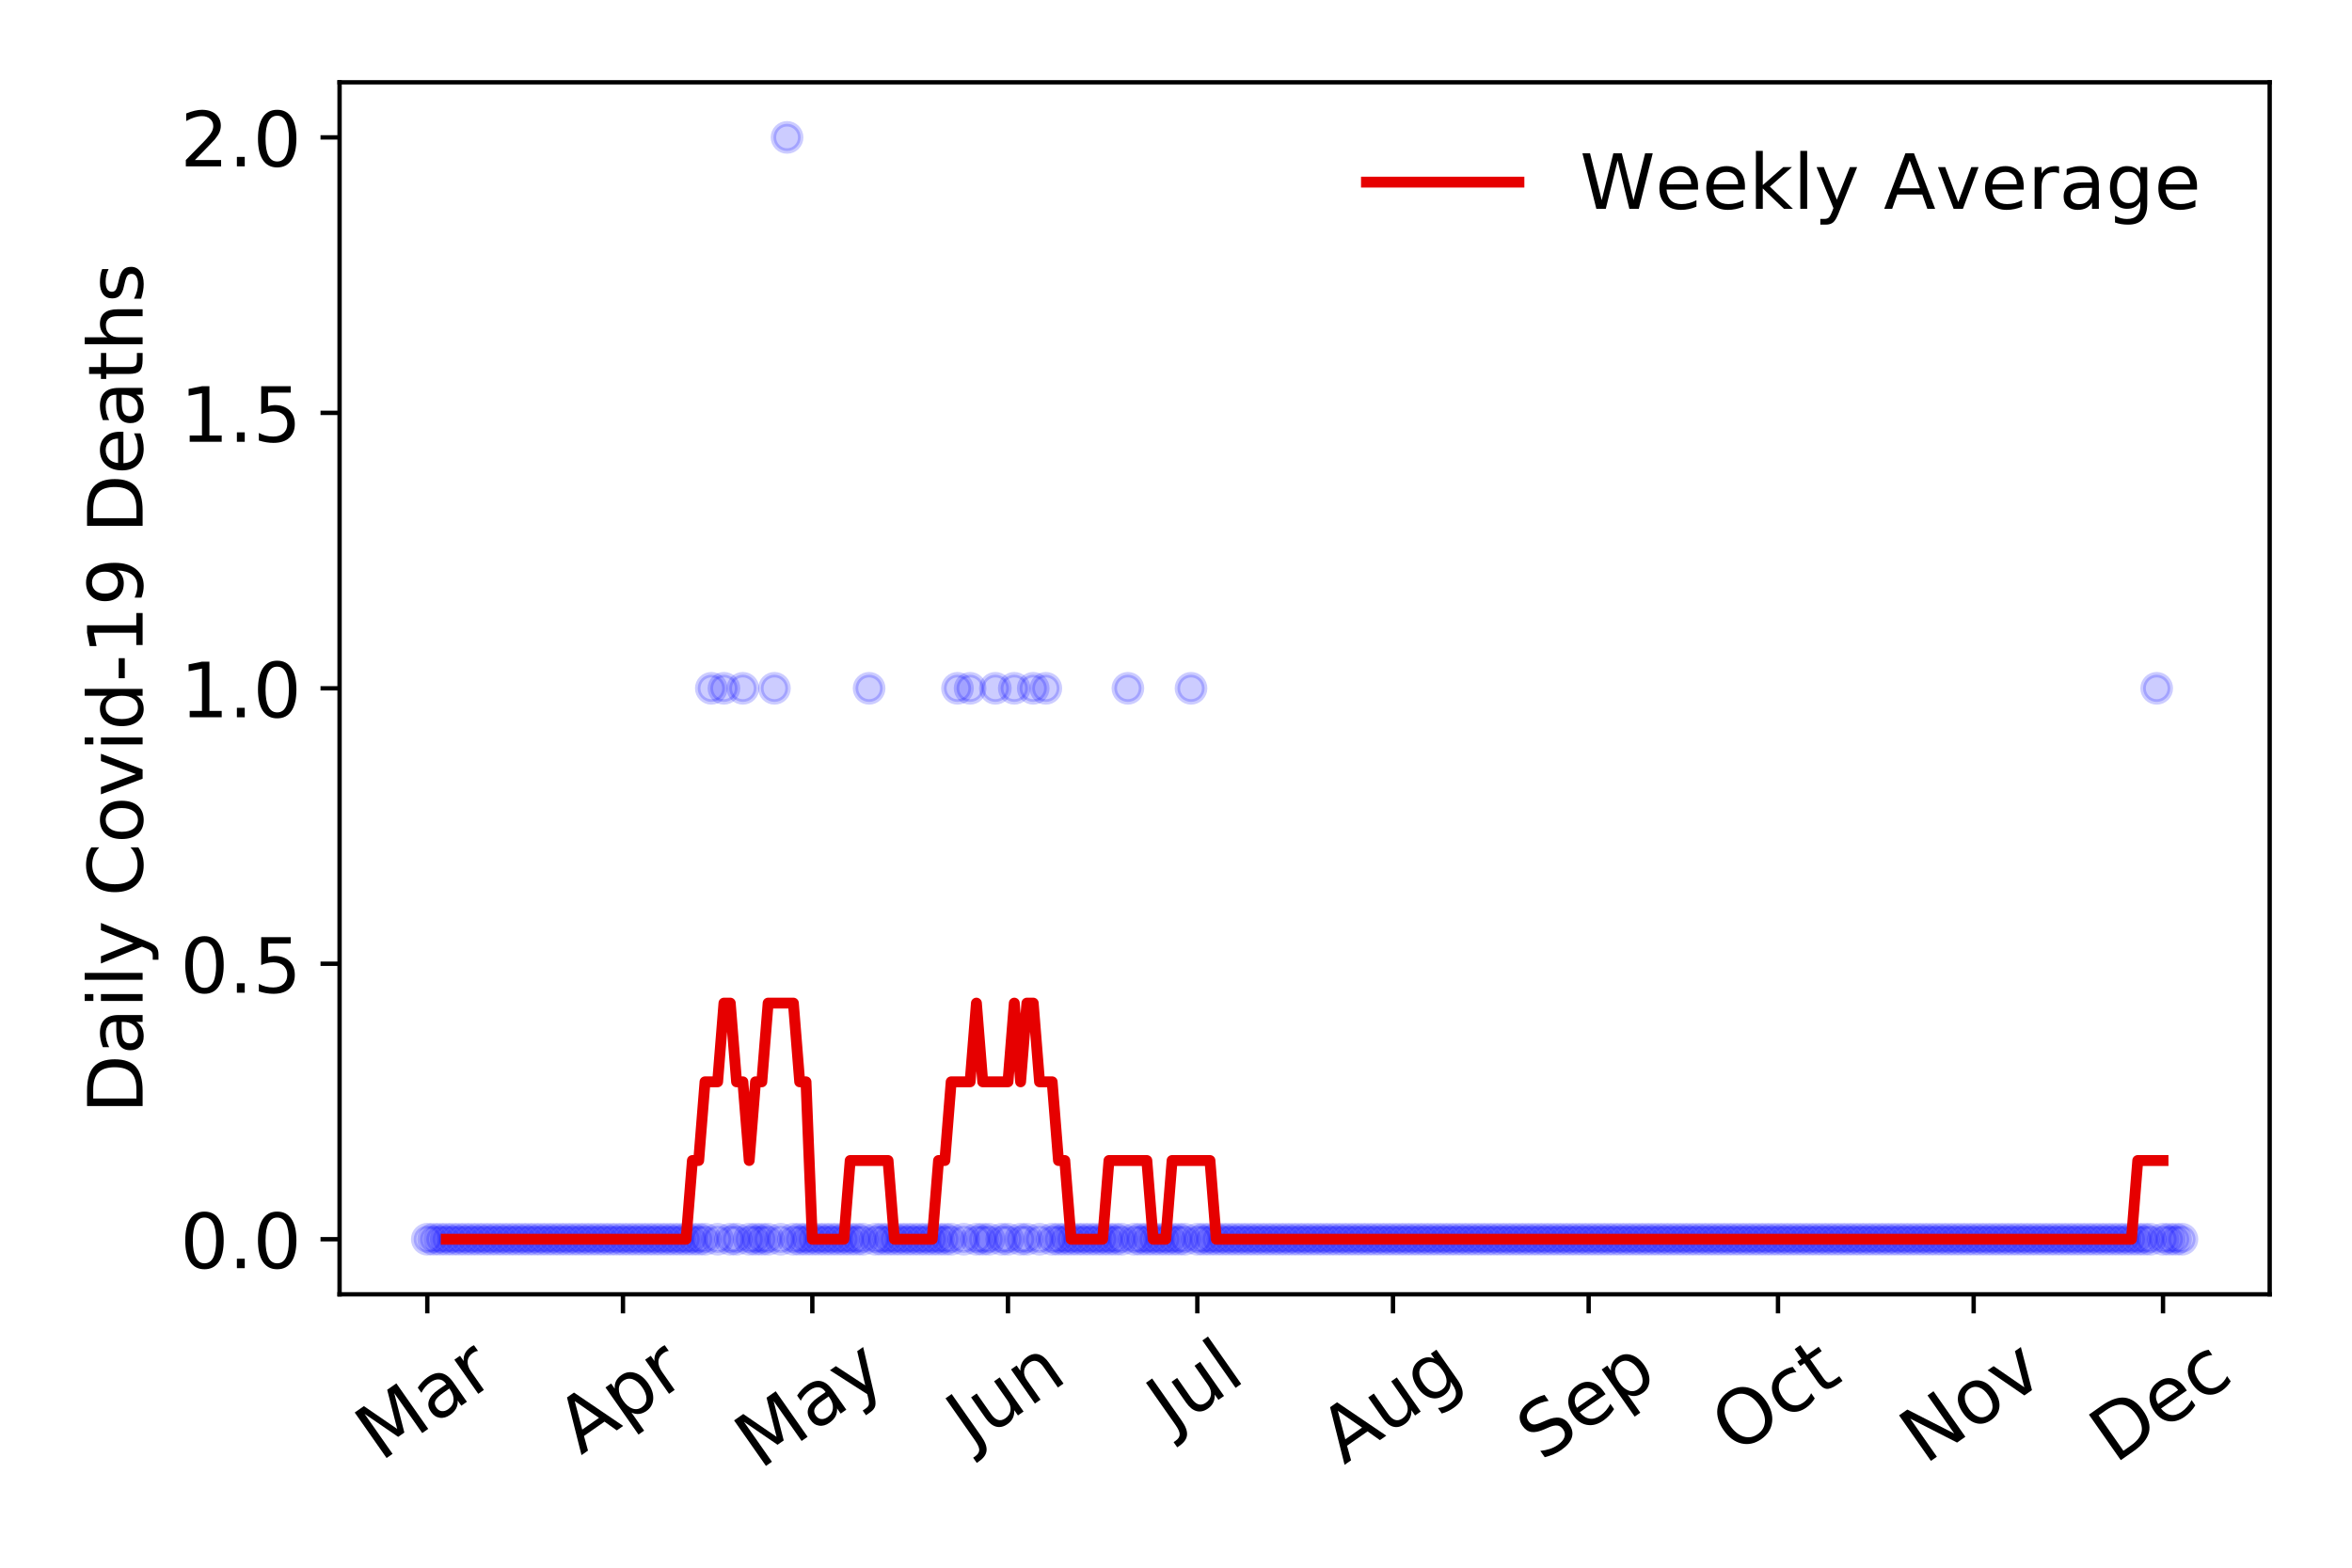 <?xml version="1.0" encoding="utf-8" standalone="no"?>
<!DOCTYPE svg PUBLIC "-//W3C//DTD SVG 1.1//EN"
  "http://www.w3.org/Graphics/SVG/1.1/DTD/svg11.dtd">
<!-- Created with matplotlib (https://matplotlib.org/) -->
<svg height="288pt" version="1.1" viewBox="0 0 432 288" width="432pt" xmlns="http://www.w3.org/2000/svg" xmlns:xlink="http://www.w3.org/1999/xlink">
 <defs>
  <style type="text/css">
*{stroke-linecap:butt;stroke-linejoin:round;}
  </style>
 </defs>
 <g id="figure_1">
  <g id="patch_1">
   <path d="M 0 288 
L 432 288 
L 432 0 
L 0 0 
z
" style="fill:#ffffff;"/>
  </g>
  <g id="axes_1">
   <g id="patch_2">
    <path d="M 62.37 237.778 
L 416.88 237.778 
L 416.88 15.12 
L 62.37 15.12 
z
" style="fill:#ffffff;"/>
   </g>
   <g id="matplotlib.axis_1">
    <g id="xtick_1">
     <g id="line2d_1">
      <defs>
       <path d="M 0 0 
L 0 3.5 
" id="m235a4d7c21" style="stroke:#000000;stroke-width:0.8;"/>
      </defs>
      <g>
       <use style="stroke:#000000;stroke-width:0.8;" x="78.484" xlink:href="#m235a4d7c21" y="237.778"/>
      </g>
     </g>
     <g id="text_1">
      <!-- Mar -->
      <defs>
       <path d="M 9.812 72.906 
L 24.516 72.906 
L 43.109 23.297 
L 61.812 72.906 
L 76.516 72.906 
L 76.516 0 
L 66.891 0 
L 66.891 64.016 
L 48.094 14.016 
L 38.188 14.016 
L 19.391 64.016 
L 19.391 0 
L 9.812 0 
z
" id="DejaVuSans-77"/>
       <path d="M 34.281 27.484 
Q 23.391 27.484 19.188 25 
Q 14.984 22.516 14.984 16.5 
Q 14.984 11.719 18.141 8.906 
Q 21.297 6.109 26.703 6.109 
Q 34.188 6.109 38.703 11.406 
Q 43.219 16.703 43.219 25.484 
L 43.219 27.484 
z
M 52.203 31.203 
L 52.203 0 
L 43.219 0 
L 43.219 8.297 
Q 40.141 3.328 35.547 0.953 
Q 30.953 -1.422 24.312 -1.422 
Q 15.922 -1.422 10.953 3.297 
Q 6 8.016 6 15.922 
Q 6 25.141 12.172 29.828 
Q 18.359 34.516 30.609 34.516 
L 43.219 34.516 
L 43.219 35.406 
Q 43.219 41.609 39.141 45 
Q 35.062 48.391 27.688 48.391 
Q 23 48.391 18.547 47.266 
Q 14.109 46.141 10.016 43.891 
L 10.016 52.203 
Q 14.938 54.109 19.578 55.047 
Q 24.219 56 28.609 56 
Q 40.484 56 46.344 49.844 
Q 52.203 43.703 52.203 31.203 
z
" id="DejaVuSans-97"/>
       <path d="M 41.109 46.297 
Q 39.594 47.172 37.812 47.578 
Q 36.031 48 33.891 48 
Q 26.266 48 22.188 43.047 
Q 18.109 38.094 18.109 28.812 
L 18.109 0 
L 9.078 0 
L 9.078 54.688 
L 18.109 54.688 
L 18.109 46.188 
Q 20.953 51.172 25.484 53.578 
Q 30.031 56 36.531 56 
Q 37.453 56 38.578 55.875 
Q 39.703 55.766 41.062 55.516 
z
" id="DejaVuSans-114"/>
      </defs>
      <g transform="translate(69.881 268.643)rotate(-35)scale(0.14 -0.14)">
       <use xlink:href="#DejaVuSans-77"/>
       <use x="86.279" xlink:href="#DejaVuSans-97"/>
       <use x="147.559" xlink:href="#DejaVuSans-114"/>
      </g>
     </g>
    </g>
    <g id="xtick_2">
     <g id="line2d_2">
      <g>
       <use style="stroke:#000000;stroke-width:0.8;" x="114.422" xlink:href="#m235a4d7c21" y="237.778"/>
      </g>
     </g>
     <g id="text_2">
      <!-- Apr -->
      <defs>
       <path d="M 34.188 63.188 
L 20.797 26.906 
L 47.609 26.906 
z
M 28.609 72.906 
L 39.797 72.906 
L 67.578 0 
L 57.328 0 
L 50.688 18.703 
L 17.828 18.703 
L 11.188 0 
L 0.781 0 
z
" id="DejaVuSans-65"/>
       <path d="M 18.109 8.203 
L 18.109 -20.797 
L 9.078 -20.797 
L 9.078 54.688 
L 18.109 54.688 
L 18.109 46.391 
Q 20.953 51.266 25.266 53.625 
Q 29.594 56 35.594 56 
Q 45.562 56 51.781 48.094 
Q 58.016 40.188 58.016 27.297 
Q 58.016 14.406 51.781 6.484 
Q 45.562 -1.422 35.594 -1.422 
Q 29.594 -1.422 25.266 0.953 
Q 20.953 3.328 18.109 8.203 
z
M 48.688 27.297 
Q 48.688 37.203 44.609 42.844 
Q 40.531 48.484 33.406 48.484 
Q 26.266 48.484 22.188 42.844 
Q 18.109 37.203 18.109 27.297 
Q 18.109 17.391 22.188 11.75 
Q 26.266 6.109 33.406 6.109 
Q 40.531 6.109 44.609 11.75 
Q 48.688 17.391 48.688 27.297 
z
" id="DejaVuSans-112"/>
      </defs>
      <g transform="translate(106.718 267.384)rotate(-35)scale(0.14 -0.14)">
       <use xlink:href="#DejaVuSans-65"/>
       <use x="68.408" xlink:href="#DejaVuSans-112"/>
       <use x="131.885" xlink:href="#DejaVuSans-114"/>
      </g>
     </g>
    </g>
    <g id="xtick_3">
     <g id="line2d_3">
      <g>
       <use style="stroke:#000000;stroke-width:0.8;" x="149.201" xlink:href="#m235a4d7c21" y="237.778"/>
      </g>
     </g>
     <g id="text_3">
      <!-- May -->
      <defs>
       <path d="M 32.172 -5.078 
Q 28.375 -14.844 24.75 -17.812 
Q 21.141 -20.797 15.094 -20.797 
L 7.906 -20.797 
L 7.906 -13.281 
L 13.188 -13.281 
Q 16.891 -13.281 18.938 -11.516 
Q 21 -9.766 23.484 -3.219 
L 25.094 0.875 
L 2.984 54.688 
L 12.5 54.688 
L 29.594 11.922 
L 46.688 54.688 
L 56.203 54.688 
z
" id="DejaVuSans-121"/>
      </defs>
      <g transform="translate(139.561 270.094)rotate(-35)scale(0.14 -0.14)">
       <use xlink:href="#DejaVuSans-77"/>
       <use x="86.279" xlink:href="#DejaVuSans-97"/>
       <use x="147.559" xlink:href="#DejaVuSans-121"/>
      </g>
     </g>
    </g>
    <g id="xtick_4">
     <g id="line2d_4">
      <g>
       <use style="stroke:#000000;stroke-width:0.8;" x="185.139" xlink:href="#m235a4d7c21" y="237.778"/>
      </g>
     </g>
     <g id="text_4">
      <!-- Jun -->
      <defs>
       <path d="M 9.812 72.906 
L 19.672 72.906 
L 19.672 5.078 
Q 19.672 -8.109 14.672 -14.062 
Q 9.672 -20.016 -1.422 -20.016 
L -5.172 -20.016 
L -5.172 -11.719 
L -2.094 -11.719 
Q 4.438 -11.719 7.125 -8.047 
Q 9.812 -4.391 9.812 5.078 
z
" id="DejaVuSans-74"/>
       <path d="M 8.5 21.578 
L 8.5 54.688 
L 17.484 54.688 
L 17.484 21.922 
Q 17.484 14.156 20.5 10.266 
Q 23.531 6.391 29.594 6.391 
Q 36.859 6.391 41.078 11.031 
Q 45.312 15.672 45.312 23.688 
L 45.312 54.688 
L 54.297 54.688 
L 54.297 0 
L 45.312 0 
L 45.312 8.406 
Q 42.047 3.422 37.719 1 
Q 33.406 -1.422 27.688 -1.422 
Q 18.266 -1.422 13.375 4.438 
Q 8.5 10.297 8.5 21.578 
z
M 31.109 56 
z
" id="DejaVuSans-117"/>
       <path d="M 54.891 33.016 
L 54.891 0 
L 45.906 0 
L 45.906 32.719 
Q 45.906 40.484 42.875 44.328 
Q 39.844 48.188 33.797 48.188 
Q 26.516 48.188 22.312 43.547 
Q 18.109 38.922 18.109 30.906 
L 18.109 0 
L 9.078 0 
L 9.078 54.688 
L 18.109 54.688 
L 18.109 46.188 
Q 21.344 51.125 25.703 53.562 
Q 30.078 56 35.797 56 
Q 45.219 56 50.047 50.172 
Q 54.891 44.344 54.891 33.016 
z
" id="DejaVuSans-110"/>
      </defs>
      <g transform="translate(178.395 266.039)rotate(-35)scale(0.14 -0.14)">
       <use xlink:href="#DejaVuSans-74"/>
       <use x="29.492" xlink:href="#DejaVuSans-117"/>
       <use x="92.871" xlink:href="#DejaVuSans-110"/>
      </g>
     </g>
    </g>
    <g id="xtick_5">
     <g id="line2d_5">
      <g>
       <use style="stroke:#000000;stroke-width:0.8;" x="219.917" xlink:href="#m235a4d7c21" y="237.778"/>
      </g>
     </g>
     <g id="text_5">
      <!-- Jul -->
      <defs>
       <path d="M 9.422 75.984 
L 18.406 75.984 
L 18.406 0 
L 9.422 0 
z
" id="DejaVuSans-108"/>
      </defs>
      <g transform="translate(215.214 263.181)rotate(-35)scale(0.14 -0.14)">
       <use xlink:href="#DejaVuSans-74"/>
       <use x="29.492" xlink:href="#DejaVuSans-117"/>
       <use x="92.871" xlink:href="#DejaVuSans-108"/>
      </g>
     </g>
    </g>
    <g id="xtick_6">
     <g id="line2d_6">
      <g>
       <use style="stroke:#000000;stroke-width:0.8;" x="255.855" xlink:href="#m235a4d7c21" y="237.778"/>
      </g>
     </g>
     <g id="text_6">
      <!-- Aug -->
      <defs>
       <path d="M 45.406 27.984 
Q 45.406 37.75 41.375 43.109 
Q 37.359 48.484 30.078 48.484 
Q 22.859 48.484 18.828 43.109 
Q 14.797 37.75 14.797 27.984 
Q 14.797 18.266 18.828 12.891 
Q 22.859 7.516 30.078 7.516 
Q 37.359 7.516 41.375 12.891 
Q 45.406 18.266 45.406 27.984 
z
M 54.391 6.781 
Q 54.391 -7.172 48.188 -13.984 
Q 42 -20.797 29.203 -20.797 
Q 24.469 -20.797 20.266 -20.094 
Q 16.062 -19.391 12.109 -17.922 
L 12.109 -9.188 
Q 16.062 -11.328 19.922 -12.344 
Q 23.781 -13.375 27.781 -13.375 
Q 36.625 -13.375 41.016 -8.766 
Q 45.406 -4.156 45.406 5.172 
L 45.406 9.625 
Q 42.625 4.781 38.281 2.391 
Q 33.938 0 27.875 0 
Q 17.828 0 11.672 7.656 
Q 5.516 15.328 5.516 27.984 
Q 5.516 40.672 11.672 48.328 
Q 17.828 56 27.875 56 
Q 33.938 56 38.281 53.609 
Q 42.625 51.219 45.406 46.391 
L 45.406 54.688 
L 54.391 54.688 
z
" id="DejaVuSans-103"/>
      </defs>
      <g transform="translate(246.874 269.172)rotate(-35)scale(0.14 -0.14)">
       <use xlink:href="#DejaVuSans-65"/>
       <use x="68.408" xlink:href="#DejaVuSans-117"/>
       <use x="131.787" xlink:href="#DejaVuSans-103"/>
      </g>
     </g>
    </g>
    <g id="xtick_7">
     <g id="line2d_7">
      <g>
       <use style="stroke:#000000;stroke-width:0.8;" x="291.793" xlink:href="#m235a4d7c21" y="237.778"/>
      </g>
     </g>
     <g id="text_7">
      <!-- Sep -->
      <defs>
       <path d="M 53.516 70.516 
L 53.516 60.891 
Q 47.906 63.578 42.922 64.891 
Q 37.938 66.219 33.297 66.219 
Q 25.25 66.219 20.875 63.094 
Q 16.5 59.969 16.5 54.203 
Q 16.5 49.359 19.406 46.891 
Q 22.312 44.438 30.422 42.922 
L 36.375 41.703 
Q 47.406 39.594 52.656 34.297 
Q 57.906 29 57.906 20.125 
Q 57.906 9.516 50.797 4.047 
Q 43.703 -1.422 29.984 -1.422 
Q 24.812 -1.422 18.969 -0.25 
Q 13.141 0.922 6.891 3.219 
L 6.891 13.375 
Q 12.891 10.016 18.656 8.297 
Q 24.422 6.594 29.984 6.594 
Q 38.422 6.594 43.016 9.906 
Q 47.609 13.234 47.609 19.391 
Q 47.609 24.75 44.312 27.781 
Q 41.016 30.812 33.5 32.328 
L 27.484 33.5 
Q 16.453 35.688 11.516 40.375 
Q 6.594 45.062 6.594 53.422 
Q 6.594 63.094 13.406 68.656 
Q 20.219 74.219 32.172 74.219 
Q 37.312 74.219 42.625 73.281 
Q 47.953 72.359 53.516 70.516 
z
" id="DejaVuSans-83"/>
       <path d="M 56.203 29.594 
L 56.203 25.203 
L 14.891 25.203 
Q 15.484 15.922 20.484 11.062 
Q 25.484 6.203 34.422 6.203 
Q 39.594 6.203 44.453 7.469 
Q 49.312 8.734 54.109 11.281 
L 54.109 2.781 
Q 49.266 0.734 44.188 -0.344 
Q 39.109 -1.422 33.891 -1.422 
Q 20.797 -1.422 13.156 6.188 
Q 5.516 13.812 5.516 26.812 
Q 5.516 40.234 12.766 48.109 
Q 20.016 56 32.328 56 
Q 43.359 56 49.781 48.891 
Q 56.203 41.797 56.203 29.594 
z
M 47.219 32.234 
Q 47.125 39.594 43.094 43.984 
Q 39.062 48.391 32.422 48.391 
Q 24.906 48.391 20.391 44.141 
Q 15.875 39.891 15.188 32.172 
z
" id="DejaVuSans-101"/>
      </defs>
      <g transform="translate(283.2 268.629)rotate(-35)scale(0.14 -0.14)">
       <use xlink:href="#DejaVuSans-83"/>
       <use x="63.477" xlink:href="#DejaVuSans-101"/>
       <use x="125" xlink:href="#DejaVuSans-112"/>
      </g>
     </g>
    </g>
    <g id="xtick_8">
     <g id="line2d_8">
      <g>
       <use style="stroke:#000000;stroke-width:0.8;" x="326.572" xlink:href="#m235a4d7c21" y="237.778"/>
      </g>
     </g>
     <g id="text_8">
      <!-- Oct -->
      <defs>
       <path d="M 39.406 66.219 
Q 28.656 66.219 22.328 58.203 
Q 16.016 50.203 16.016 36.375 
Q 16.016 22.609 22.328 14.594 
Q 28.656 6.594 39.406 6.594 
Q 50.141 6.594 56.422 14.594 
Q 62.703 22.609 62.703 36.375 
Q 62.703 50.203 56.422 58.203 
Q 50.141 66.219 39.406 66.219 
z
M 39.406 74.219 
Q 54.734 74.219 63.906 63.938 
Q 73.094 53.656 73.094 36.375 
Q 73.094 19.141 63.906 8.859 
Q 54.734 -1.422 39.406 -1.422 
Q 24.031 -1.422 14.812 8.828 
Q 5.609 19.094 5.609 36.375 
Q 5.609 53.656 14.812 63.938 
Q 24.031 74.219 39.406 74.219 
z
" id="DejaVuSans-79"/>
       <path d="M 48.781 52.594 
L 48.781 44.188 
Q 44.969 46.297 41.141 47.344 
Q 37.312 48.391 33.406 48.391 
Q 24.656 48.391 19.812 42.844 
Q 14.984 37.312 14.984 27.297 
Q 14.984 17.281 19.812 11.734 
Q 24.656 6.203 33.406 6.203 
Q 37.312 6.203 41.141 7.25 
Q 44.969 8.297 48.781 10.406 
L 48.781 2.094 
Q 45.016 0.344 40.984 -0.531 
Q 36.969 -1.422 32.422 -1.422 
Q 20.062 -1.422 12.781 6.344 
Q 5.516 14.109 5.516 27.297 
Q 5.516 40.672 12.859 48.328 
Q 20.219 56 33.016 56 
Q 37.156 56 41.109 55.141 
Q 45.062 54.297 48.781 52.594 
z
" id="DejaVuSans-99"/>
       <path d="M 18.312 70.219 
L 18.312 54.688 
L 36.812 54.688 
L 36.812 47.703 
L 18.312 47.703 
L 18.312 18.016 
Q 18.312 11.328 20.141 9.422 
Q 21.969 7.516 27.594 7.516 
L 36.812 7.516 
L 36.812 0 
L 27.594 0 
Q 17.188 0 13.234 3.875 
Q 9.281 7.766 9.281 18.016 
L 9.281 47.703 
L 2.688 47.703 
L 2.688 54.688 
L 9.281 54.688 
L 9.281 70.219 
z
" id="DejaVuSans-116"/>
      </defs>
      <g transform="translate(318.873 267.377)rotate(-35)scale(0.14 -0.14)">
       <use xlink:href="#DejaVuSans-79"/>
       <use x="78.711" xlink:href="#DejaVuSans-99"/>
       <use x="133.691" xlink:href="#DejaVuSans-116"/>
      </g>
     </g>
    </g>
    <g id="xtick_9">
     <g id="line2d_9">
      <g>
       <use style="stroke:#000000;stroke-width:0.8;" x="362.509" xlink:href="#m235a4d7c21" y="237.778"/>
      </g>
     </g>
     <g id="text_9">
      <!-- Nov -->
      <defs>
       <path d="M 9.812 72.906 
L 23.094 72.906 
L 55.422 11.922 
L 55.422 72.906 
L 64.984 72.906 
L 64.984 0 
L 51.703 0 
L 19.391 60.984 
L 19.391 0 
L 9.812 0 
z
" id="DejaVuSans-78"/>
       <path d="M 30.609 48.391 
Q 23.391 48.391 19.188 42.75 
Q 14.984 37.109 14.984 27.297 
Q 14.984 17.484 19.156 11.844 
Q 23.344 6.203 30.609 6.203 
Q 37.797 6.203 41.984 11.859 
Q 46.188 17.531 46.188 27.297 
Q 46.188 37.016 41.984 42.703 
Q 37.797 48.391 30.609 48.391 
z
M 30.609 56 
Q 42.328 56 49.016 48.375 
Q 55.719 40.766 55.719 27.297 
Q 55.719 13.875 49.016 6.219 
Q 42.328 -1.422 30.609 -1.422 
Q 18.844 -1.422 12.172 6.219 
Q 5.516 13.875 5.516 27.297 
Q 5.516 40.766 12.172 48.375 
Q 18.844 56 30.609 56 
z
" id="DejaVuSans-111"/>
       <path d="M 2.984 54.688 
L 12.5 54.688 
L 29.594 8.797 
L 46.688 54.688 
L 56.203 54.688 
L 35.688 0 
L 23.484 0 
z
" id="DejaVuSans-118"/>
      </defs>
      <g transform="translate(353.533 269.166)rotate(-35)scale(0.14 -0.14)">
       <use xlink:href="#DejaVuSans-78"/>
       <use x="74.805" xlink:href="#DejaVuSans-111"/>
       <use x="135.986" xlink:href="#DejaVuSans-118"/>
      </g>
     </g>
    </g>
    <g id="xtick_10">
     <g id="line2d_10">
      <g>
       <use style="stroke:#000000;stroke-width:0.8;" x="397.288" xlink:href="#m235a4d7c21" y="237.778"/>
      </g>
     </g>
     <g id="text_10">
      <!-- Dec -->
      <defs>
       <path d="M 19.672 64.797 
L 19.672 8.109 
L 31.594 8.109 
Q 46.688 8.109 53.688 14.938 
Q 60.688 21.781 60.688 36.531 
Q 60.688 51.172 53.688 57.984 
Q 46.688 64.797 31.594 64.797 
z
M 9.812 72.906 
L 30.078 72.906 
Q 51.266 72.906 61.172 64.094 
Q 71.094 55.281 71.094 36.531 
Q 71.094 17.672 61.125 8.828 
Q 51.172 0 30.078 0 
L 9.812 0 
z
" id="DejaVuSans-68"/>
      </defs>
      <g transform="translate(388.408 269.032)rotate(-35)scale(0.14 -0.14)">
       <use xlink:href="#DejaVuSans-68"/>
       <use x="77.002" xlink:href="#DejaVuSans-101"/>
       <use x="138.525" xlink:href="#DejaVuSans-99"/>
      </g>
     </g>
    </g>
   </g>
   <g id="matplotlib.axis_2">
    <g id="ytick_1">
     <g id="line2d_11">
      <defs>
       <path d="M 0 0 
L -3.5 0 
" id="m94de7975ff" style="stroke:#000000;stroke-width:0.8;"/>
      </defs>
      <g>
       <use style="stroke:#000000;stroke-width:0.8;" x="62.37" xlink:href="#m94de7975ff" y="227.657"/>
      </g>
     </g>
     <g id="text_11">
      <!-- 0.0 -->
      <defs>
       <path d="M 31.781 66.406 
Q 24.172 66.406 20.328 58.906 
Q 16.5 51.422 16.5 36.375 
Q 16.5 21.391 20.328 13.891 
Q 24.172 6.391 31.781 6.391 
Q 39.453 6.391 43.281 13.891 
Q 47.125 21.391 47.125 36.375 
Q 47.125 51.422 43.281 58.906 
Q 39.453 66.406 31.781 66.406 
z
M 31.781 74.219 
Q 44.047 74.219 50.516 64.516 
Q 56.984 54.828 56.984 36.375 
Q 56.984 17.969 50.516 8.266 
Q 44.047 -1.422 31.781 -1.422 
Q 19.531 -1.422 13.062 8.266 
Q 6.594 17.969 6.594 36.375 
Q 6.594 54.828 13.062 64.516 
Q 19.531 74.219 31.781 74.219 
z
" id="DejaVuSans-48"/>
       <path d="M 10.688 12.406 
L 21 12.406 
L 21 0 
L 10.688 0 
z
" id="DejaVuSans-46"/>
      </defs>
      <g transform="translate(33.106 232.976)scale(0.14 -0.14)">
       <use xlink:href="#DejaVuSans-48"/>
       <use x="63.623" xlink:href="#DejaVuSans-46"/>
       <use x="95.41" xlink:href="#DejaVuSans-48"/>
      </g>
     </g>
    </g>
    <g id="ytick_2">
     <g id="line2d_12">
      <g>
       <use style="stroke:#000000;stroke-width:0.8;" x="62.37" xlink:href="#m94de7975ff" y="177.053"/>
      </g>
     </g>
     <g id="text_12">
      <!-- 0.5 -->
      <defs>
       <path d="M 10.797 72.906 
L 49.516 72.906 
L 49.516 64.594 
L 19.828 64.594 
L 19.828 46.734 
Q 21.969 47.469 24.109 47.828 
Q 26.266 48.188 28.422 48.188 
Q 40.625 48.188 47.75 41.5 
Q 54.891 34.812 54.891 23.391 
Q 54.891 11.625 47.562 5.094 
Q 40.234 -1.422 26.906 -1.422 
Q 22.312 -1.422 17.547 -0.641 
Q 12.797 0.141 7.719 1.703 
L 7.719 11.625 
Q 12.109 9.234 16.797 8.062 
Q 21.484 6.891 26.703 6.891 
Q 35.156 6.891 40.078 11.328 
Q 45.016 15.766 45.016 23.391 
Q 45.016 31 40.078 35.438 
Q 35.156 39.891 26.703 39.891 
Q 22.75 39.891 18.812 39.016 
Q 14.891 38.141 10.797 36.281 
z
" id="DejaVuSans-53"/>
      </defs>
      <g transform="translate(33.106 182.372)scale(0.14 -0.14)">
       <use xlink:href="#DejaVuSans-48"/>
       <use x="63.623" xlink:href="#DejaVuSans-46"/>
       <use x="95.41" xlink:href="#DejaVuSans-53"/>
      </g>
     </g>
    </g>
    <g id="ytick_3">
     <g id="line2d_13">
      <g>
       <use style="stroke:#000000;stroke-width:0.8;" x="62.37" xlink:href="#m94de7975ff" y="126.449"/>
      </g>
     </g>
     <g id="text_13">
      <!-- 1.0 -->
      <defs>
       <path d="M 12.406 8.297 
L 28.516 8.297 
L 28.516 63.922 
L 10.984 60.406 
L 10.984 69.391 
L 28.422 72.906 
L 38.281 72.906 
L 38.281 8.297 
L 54.391 8.297 
L 54.391 0 
L 12.406 0 
z
" id="DejaVuSans-49"/>
      </defs>
      <g transform="translate(33.106 131.768)scale(0.14 -0.14)">
       <use xlink:href="#DejaVuSans-49"/>
       <use x="63.623" xlink:href="#DejaVuSans-46"/>
       <use x="95.41" xlink:href="#DejaVuSans-48"/>
      </g>
     </g>
    </g>
    <g id="ytick_4">
     <g id="line2d_14">
      <g>
       <use style="stroke:#000000;stroke-width:0.8;" x="62.37" xlink:href="#m94de7975ff" y="75.845"/>
      </g>
     </g>
     <g id="text_14">
      <!-- 1.5 -->
      <g transform="translate(33.106 81.164)scale(0.14 -0.14)">
       <use xlink:href="#DejaVuSans-49"/>
       <use x="63.623" xlink:href="#DejaVuSans-46"/>
       <use x="95.41" xlink:href="#DejaVuSans-53"/>
      </g>
     </g>
    </g>
    <g id="ytick_5">
     <g id="line2d_15">
      <g>
       <use style="stroke:#000000;stroke-width:0.8;" x="62.37" xlink:href="#m94de7975ff" y="25.241"/>
      </g>
     </g>
     <g id="text_15">
      <!-- 2.0 -->
      <defs>
       <path d="M 19.188 8.297 
L 53.609 8.297 
L 53.609 0 
L 7.328 0 
L 7.328 8.297 
Q 12.938 14.109 22.625 23.891 
Q 32.328 33.688 34.812 36.531 
Q 39.547 41.844 41.422 45.531 
Q 43.312 49.219 43.312 52.781 
Q 43.312 58.594 39.234 62.25 
Q 35.156 65.922 28.609 65.922 
Q 23.969 65.922 18.812 64.312 
Q 13.672 62.703 7.812 59.422 
L 7.812 69.391 
Q 13.766 71.781 18.938 73 
Q 24.125 74.219 28.422 74.219 
Q 39.75 74.219 46.484 68.547 
Q 53.219 62.891 53.219 53.422 
Q 53.219 48.922 51.531 44.891 
Q 49.859 40.875 45.406 35.406 
Q 44.188 33.984 37.641 27.219 
Q 31.109 20.453 19.188 8.297 
z
" id="DejaVuSans-50"/>
      </defs>
      <g transform="translate(33.106 30.56)scale(0.14 -0.14)">
       <use xlink:href="#DejaVuSans-50"/>
       <use x="63.623" xlink:href="#DejaVuSans-46"/>
       <use x="95.41" xlink:href="#DejaVuSans-48"/>
      </g>
     </g>
    </g>
    <g id="text_16">
     <!-- Daily Covid-19 Deaths -->
     <defs>
      <path d="M 9.422 54.688 
L 18.406 54.688 
L 18.406 0 
L 9.422 0 
z
M 9.422 75.984 
L 18.406 75.984 
L 18.406 64.594 
L 9.422 64.594 
z
" id="DejaVuSans-105"/>
      <path id="DejaVuSans-32"/>
      <path d="M 64.406 67.281 
L 64.406 56.891 
Q 59.422 61.531 53.781 63.812 
Q 48.141 66.109 41.797 66.109 
Q 29.297 66.109 22.656 58.469 
Q 16.016 50.828 16.016 36.375 
Q 16.016 21.969 22.656 14.328 
Q 29.297 6.688 41.797 6.688 
Q 48.141 6.688 53.781 8.984 
Q 59.422 11.281 64.406 15.922 
L 64.406 5.609 
Q 59.234 2.094 53.438 0.328 
Q 47.656 -1.422 41.219 -1.422 
Q 24.656 -1.422 15.125 8.703 
Q 5.609 18.844 5.609 36.375 
Q 5.609 53.953 15.125 64.078 
Q 24.656 74.219 41.219 74.219 
Q 47.75 74.219 53.531 72.484 
Q 59.328 70.75 64.406 67.281 
z
" id="DejaVuSans-67"/>
      <path d="M 45.406 46.391 
L 45.406 75.984 
L 54.391 75.984 
L 54.391 0 
L 45.406 0 
L 45.406 8.203 
Q 42.578 3.328 38.25 0.953 
Q 33.938 -1.422 27.875 -1.422 
Q 17.969 -1.422 11.734 6.484 
Q 5.516 14.406 5.516 27.297 
Q 5.516 40.188 11.734 48.094 
Q 17.969 56 27.875 56 
Q 33.938 56 38.25 53.625 
Q 42.578 51.266 45.406 46.391 
z
M 14.797 27.297 
Q 14.797 17.391 18.875 11.75 
Q 22.953 6.109 30.078 6.109 
Q 37.203 6.109 41.297 11.75 
Q 45.406 17.391 45.406 27.297 
Q 45.406 37.203 41.297 42.844 
Q 37.203 48.484 30.078 48.484 
Q 22.953 48.484 18.875 42.844 
Q 14.797 37.203 14.797 27.297 
z
" id="DejaVuSans-100"/>
      <path d="M 4.891 31.391 
L 31.203 31.391 
L 31.203 23.391 
L 4.891 23.391 
z
" id="DejaVuSans-45"/>
      <path d="M 10.984 1.516 
L 10.984 10.5 
Q 14.703 8.734 18.5 7.812 
Q 22.312 6.891 25.984 6.891 
Q 35.75 6.891 40.891 13.453 
Q 46.047 20.016 46.781 33.406 
Q 43.953 29.203 39.594 26.953 
Q 35.25 24.703 29.984 24.703 
Q 19.047 24.703 12.672 31.312 
Q 6.297 37.938 6.297 49.422 
Q 6.297 60.641 12.938 67.422 
Q 19.578 74.219 30.609 74.219 
Q 43.266 74.219 49.922 64.516 
Q 56.594 54.828 56.594 36.375 
Q 56.594 19.141 48.406 8.859 
Q 40.234 -1.422 26.422 -1.422 
Q 22.703 -1.422 18.891 -0.688 
Q 15.094 0.047 10.984 1.516 
z
M 30.609 32.422 
Q 37.25 32.422 41.125 36.953 
Q 45.016 41.5 45.016 49.422 
Q 45.016 57.281 41.125 61.844 
Q 37.25 66.406 30.609 66.406 
Q 23.969 66.406 20.094 61.844 
Q 16.219 57.281 16.219 49.422 
Q 16.219 41.5 20.094 36.953 
Q 23.969 32.422 30.609 32.422 
z
" id="DejaVuSans-57"/>
      <path d="M 54.891 33.016 
L 54.891 0 
L 45.906 0 
L 45.906 32.719 
Q 45.906 40.484 42.875 44.328 
Q 39.844 48.188 33.797 48.188 
Q 26.516 48.188 22.312 43.547 
Q 18.109 38.922 18.109 30.906 
L 18.109 0 
L 9.078 0 
L 9.078 75.984 
L 18.109 75.984 
L 18.109 46.188 
Q 21.344 51.125 25.703 53.562 
Q 30.078 56 35.797 56 
Q 45.219 56 50.047 50.172 
Q 54.891 44.344 54.891 33.016 
z
" id="DejaVuSans-104"/>
      <path d="M 44.281 53.078 
L 44.281 44.578 
Q 40.484 46.531 36.375 47.5 
Q 32.281 48.484 27.875 48.484 
Q 21.188 48.484 17.844 46.438 
Q 14.5 44.391 14.5 40.281 
Q 14.5 37.156 16.891 35.375 
Q 19.281 33.594 26.516 31.984 
L 29.594 31.297 
Q 39.156 29.25 43.188 25.516 
Q 47.219 21.781 47.219 15.094 
Q 47.219 7.469 41.188 3.016 
Q 35.156 -1.422 24.609 -1.422 
Q 20.219 -1.422 15.453 -0.562 
Q 10.688 0.297 5.422 2 
L 5.422 11.281 
Q 10.406 8.688 15.234 7.391 
Q 20.062 6.109 24.812 6.109 
Q 31.156 6.109 34.562 8.281 
Q 37.984 10.453 37.984 14.406 
Q 37.984 18.062 35.516 20.016 
Q 33.062 21.969 24.703 23.781 
L 21.578 24.516 
Q 13.234 26.266 9.516 29.906 
Q 5.812 33.547 5.812 39.891 
Q 5.812 47.609 11.281 51.797 
Q 16.75 56 26.812 56 
Q 31.781 56 36.172 55.266 
Q 40.578 54.547 44.281 53.078 
z
" id="DejaVuSans-115"/>
     </defs>
     <g transform="translate(26.194 204.56)rotate(-90)scale(0.14 -0.14)">
      <use xlink:href="#DejaVuSans-68"/>
      <use x="77.002" xlink:href="#DejaVuSans-97"/>
      <use x="138.281" xlink:href="#DejaVuSans-105"/>
      <use x="166.064" xlink:href="#DejaVuSans-108"/>
      <use x="193.848" xlink:href="#DejaVuSans-121"/>
      <use x="253.027" xlink:href="#DejaVuSans-32"/>
      <use x="284.814" xlink:href="#DejaVuSans-67"/>
      <use x="354.639" xlink:href="#DejaVuSans-111"/>
      <use x="415.82" xlink:href="#DejaVuSans-118"/>
      <use x="475" xlink:href="#DejaVuSans-105"/>
      <use x="502.783" xlink:href="#DejaVuSans-100"/>
      <use x="566.26" xlink:href="#DejaVuSans-45"/>
      <use x="602.344" xlink:href="#DejaVuSans-49"/>
      <use x="665.967" xlink:href="#DejaVuSans-57"/>
      <use x="729.59" xlink:href="#DejaVuSans-32"/>
      <use x="761.377" xlink:href="#DejaVuSans-68"/>
      <use x="838.379" xlink:href="#DejaVuSans-101"/>
      <use x="899.902" xlink:href="#DejaVuSans-97"/>
      <use x="961.182" xlink:href="#DejaVuSans-116"/>
      <use x="1000.391" xlink:href="#DejaVuSans-104"/>
      <use x="1063.77" xlink:href="#DejaVuSans-115"/>
     </g>
    </g>
   </g>
   <g id="line2d_16">
    <defs>
     <path d="M 0 2.5 
C 0.663 2.5 1.299 2.237 1.768 1.768 
C 2.237 1.299 2.5 0.663 2.5 0 
C 2.5 -0.663 2.237 -1.299 1.768 -1.768 
C 1.299 -2.237 0.663 -2.5 0 -2.5 
C -0.663 -2.5 -1.299 -2.237 -1.768 -1.768 
C -2.237 -1.299 -2.5 -0.663 -2.5 0 
C -2.5 0.663 -2.237 1.299 -1.768 1.768 
C -1.299 2.237 -0.663 2.5 0 2.5 
z
" id="m8e086ccc70" style="stroke:#0000ff;stroke-opacity:0.2;"/>
    </defs>
    <g clip-path="url(#p2ef14ad17a)">
     <use style="fill:#0000ff;fill-opacity:0.2;stroke:#0000ff;stroke-opacity:0.2;" x="78.484" xlink:href="#m8e086ccc70" y="227.657"/>
     <use style="fill:#0000ff;fill-opacity:0.2;stroke:#0000ff;stroke-opacity:0.2;" x="79.643" xlink:href="#m8e086ccc70" y="227.657"/>
     <use style="fill:#0000ff;fill-opacity:0.2;stroke:#0000ff;stroke-opacity:0.2;" x="80.803" xlink:href="#m8e086ccc70" y="227.657"/>
     <use style="fill:#0000ff;fill-opacity:0.2;stroke:#0000ff;stroke-opacity:0.2;" x="81.962" xlink:href="#m8e086ccc70" y="227.657"/>
     <use style="fill:#0000ff;fill-opacity:0.2;stroke:#0000ff;stroke-opacity:0.2;" x="83.121" xlink:href="#m8e086ccc70" y="227.657"/>
     <use style="fill:#0000ff;fill-opacity:0.2;stroke:#0000ff;stroke-opacity:0.2;" x="84.281" xlink:href="#m8e086ccc70" y="227.657"/>
     <use style="fill:#0000ff;fill-opacity:0.2;stroke:#0000ff;stroke-opacity:0.2;" x="85.44" xlink:href="#m8e086ccc70" y="227.657"/>
     <use style="fill:#0000ff;fill-opacity:0.2;stroke:#0000ff;stroke-opacity:0.2;" x="86.599" xlink:href="#m8e086ccc70" y="227.657"/>
     <use style="fill:#0000ff;fill-opacity:0.2;stroke:#0000ff;stroke-opacity:0.2;" x="87.758" xlink:href="#m8e086ccc70" y="227.657"/>
     <use style="fill:#0000ff;fill-opacity:0.2;stroke:#0000ff;stroke-opacity:0.2;" x="88.918" xlink:href="#m8e086ccc70" y="227.657"/>
     <use style="fill:#0000ff;fill-opacity:0.2;stroke:#0000ff;stroke-opacity:0.2;" x="90.077" xlink:href="#m8e086ccc70" y="227.657"/>
     <use style="fill:#0000ff;fill-opacity:0.2;stroke:#0000ff;stroke-opacity:0.2;" x="91.236" xlink:href="#m8e086ccc70" y="227.657"/>
     <use style="fill:#0000ff;fill-opacity:0.2;stroke:#0000ff;stroke-opacity:0.2;" x="92.396" xlink:href="#m8e086ccc70" y="227.657"/>
     <use style="fill:#0000ff;fill-opacity:0.2;stroke:#0000ff;stroke-opacity:0.2;" x="93.555" xlink:href="#m8e086ccc70" y="227.657"/>
     <use style="fill:#0000ff;fill-opacity:0.2;stroke:#0000ff;stroke-opacity:0.2;" x="94.714" xlink:href="#m8e086ccc70" y="227.657"/>
     <use style="fill:#0000ff;fill-opacity:0.2;stroke:#0000ff;stroke-opacity:0.2;" x="95.873" xlink:href="#m8e086ccc70" y="227.657"/>
     <use style="fill:#0000ff;fill-opacity:0.2;stroke:#0000ff;stroke-opacity:0.2;" x="97.033" xlink:href="#m8e086ccc70" y="227.657"/>
     <use style="fill:#0000ff;fill-opacity:0.2;stroke:#0000ff;stroke-opacity:0.2;" x="98.192" xlink:href="#m8e086ccc70" y="227.657"/>
     <use style="fill:#0000ff;fill-opacity:0.2;stroke:#0000ff;stroke-opacity:0.2;" x="99.351" xlink:href="#m8e086ccc70" y="227.657"/>
     <use style="fill:#0000ff;fill-opacity:0.2;stroke:#0000ff;stroke-opacity:0.2;" x="100.511" xlink:href="#m8e086ccc70" y="227.657"/>
     <use style="fill:#0000ff;fill-opacity:0.2;stroke:#0000ff;stroke-opacity:0.2;" x="101.67" xlink:href="#m8e086ccc70" y="227.657"/>
     <use style="fill:#0000ff;fill-opacity:0.2;stroke:#0000ff;stroke-opacity:0.2;" x="102.829" xlink:href="#m8e086ccc70" y="227.657"/>
     <use style="fill:#0000ff;fill-opacity:0.2;stroke:#0000ff;stroke-opacity:0.2;" x="103.988" xlink:href="#m8e086ccc70" y="227.657"/>
     <use style="fill:#0000ff;fill-opacity:0.2;stroke:#0000ff;stroke-opacity:0.2;" x="105.148" xlink:href="#m8e086ccc70" y="227.657"/>
     <use style="fill:#0000ff;fill-opacity:0.2;stroke:#0000ff;stroke-opacity:0.2;" x="106.307" xlink:href="#m8e086ccc70" y="227.657"/>
     <use style="fill:#0000ff;fill-opacity:0.2;stroke:#0000ff;stroke-opacity:0.2;" x="107.466" xlink:href="#m8e086ccc70" y="227.657"/>
     <use style="fill:#0000ff;fill-opacity:0.2;stroke:#0000ff;stroke-opacity:0.2;" x="108.626" xlink:href="#m8e086ccc70" y="227.657"/>
     <use style="fill:#0000ff;fill-opacity:0.2;stroke:#0000ff;stroke-opacity:0.2;" x="109.785" xlink:href="#m8e086ccc70" y="227.657"/>
     <use style="fill:#0000ff;fill-opacity:0.2;stroke:#0000ff;stroke-opacity:0.2;" x="110.944" xlink:href="#m8e086ccc70" y="227.657"/>
     <use style="fill:#0000ff;fill-opacity:0.2;stroke:#0000ff;stroke-opacity:0.2;" x="112.103" xlink:href="#m8e086ccc70" y="227.657"/>
     <use style="fill:#0000ff;fill-opacity:0.2;stroke:#0000ff;stroke-opacity:0.2;" x="113.263" xlink:href="#m8e086ccc70" y="227.657"/>
     <use style="fill:#0000ff;fill-opacity:0.2;stroke:#0000ff;stroke-opacity:0.2;" x="114.422" xlink:href="#m8e086ccc70" y="227.657"/>
     <use style="fill:#0000ff;fill-opacity:0.2;stroke:#0000ff;stroke-opacity:0.2;" x="115.581" xlink:href="#m8e086ccc70" y="227.657"/>
     <use style="fill:#0000ff;fill-opacity:0.2;stroke:#0000ff;stroke-opacity:0.2;" x="116.741" xlink:href="#m8e086ccc70" y="227.657"/>
     <use style="fill:#0000ff;fill-opacity:0.2;stroke:#0000ff;stroke-opacity:0.2;" x="117.9" xlink:href="#m8e086ccc70" y="227.657"/>
     <use style="fill:#0000ff;fill-opacity:0.2;stroke:#0000ff;stroke-opacity:0.2;" x="119.059" xlink:href="#m8e086ccc70" y="227.657"/>
     <use style="fill:#0000ff;fill-opacity:0.2;stroke:#0000ff;stroke-opacity:0.2;" x="120.218" xlink:href="#m8e086ccc70" y="227.657"/>
     <use style="fill:#0000ff;fill-opacity:0.2;stroke:#0000ff;stroke-opacity:0.2;" x="121.378" xlink:href="#m8e086ccc70" y="227.657"/>
     <use style="fill:#0000ff;fill-opacity:0.2;stroke:#0000ff;stroke-opacity:0.2;" x="122.537" xlink:href="#m8e086ccc70" y="227.657"/>
     <use style="fill:#0000ff;fill-opacity:0.2;stroke:#0000ff;stroke-opacity:0.2;" x="123.696" xlink:href="#m8e086ccc70" y="227.657"/>
     <use style="fill:#0000ff;fill-opacity:0.2;stroke:#0000ff;stroke-opacity:0.2;" x="124.856" xlink:href="#m8e086ccc70" y="227.657"/>
     <use style="fill:#0000ff;fill-opacity:0.2;stroke:#0000ff;stroke-opacity:0.2;" x="126.015" xlink:href="#m8e086ccc70" y="227.657"/>
     <use style="fill:#0000ff;fill-opacity:0.2;stroke:#0000ff;stroke-opacity:0.2;" x="127.174" xlink:href="#m8e086ccc70" y="227.657"/>
     <use style="fill:#0000ff;fill-opacity:0.2;stroke:#0000ff;stroke-opacity:0.2;" x="128.333" xlink:href="#m8e086ccc70" y="227.657"/>
     <use style="fill:#0000ff;fill-opacity:0.2;stroke:#0000ff;stroke-opacity:0.2;" x="129.493" xlink:href="#m8e086ccc70" y="227.657"/>
     <use style="fill:#0000ff;fill-opacity:0.2;stroke:#0000ff;stroke-opacity:0.2;" x="130.652" xlink:href="#m8e086ccc70" y="126.449"/>
     <use style="fill:#0000ff;fill-opacity:0.2;stroke:#0000ff;stroke-opacity:0.2;" x="131.811" xlink:href="#m8e086ccc70" y="227.657"/>
     <use style="fill:#0000ff;fill-opacity:0.2;stroke:#0000ff;stroke-opacity:0.2;" x="132.971" xlink:href="#m8e086ccc70" y="126.449"/>
     <use style="fill:#0000ff;fill-opacity:0.2;stroke:#0000ff;stroke-opacity:0.2;" x="134.13" xlink:href="#m8e086ccc70" y="227.657"/>
     <use style="fill:#0000ff;fill-opacity:0.2;stroke:#0000ff;stroke-opacity:0.2;" x="135.289" xlink:href="#m8e086ccc70" y="227.657"/>
     <use style="fill:#0000ff;fill-opacity:0.2;stroke:#0000ff;stroke-opacity:0.2;" x="136.448" xlink:href="#m8e086ccc70" y="126.449"/>
     <use style="fill:#0000ff;fill-opacity:0.2;stroke:#0000ff;stroke-opacity:0.2;" x="137.608" xlink:href="#m8e086ccc70" y="227.657"/>
     <use style="fill:#0000ff;fill-opacity:0.2;stroke:#0000ff;stroke-opacity:0.2;" x="138.767" xlink:href="#m8e086ccc70" y="227.657"/>
     <use style="fill:#0000ff;fill-opacity:0.2;stroke:#0000ff;stroke-opacity:0.2;" x="139.926" xlink:href="#m8e086ccc70" y="227.657"/>
     <use style="fill:#0000ff;fill-opacity:0.2;stroke:#0000ff;stroke-opacity:0.2;" x="141.086" xlink:href="#m8e086ccc70" y="227.657"/>
     <use style="fill:#0000ff;fill-opacity:0.2;stroke:#0000ff;stroke-opacity:0.2;" x="142.245" xlink:href="#m8e086ccc70" y="126.449"/>
     <use style="fill:#0000ff;fill-opacity:0.2;stroke:#0000ff;stroke-opacity:0.2;" x="143.404" xlink:href="#m8e086ccc70" y="227.657"/>
     <use style="fill:#0000ff;fill-opacity:0.2;stroke:#0000ff;stroke-opacity:0.2;" x="144.563" xlink:href="#m8e086ccc70" y="25.241"/>
     <use style="fill:#0000ff;fill-opacity:0.2;stroke:#0000ff;stroke-opacity:0.2;" x="145.723" xlink:href="#m8e086ccc70" y="227.657"/>
     <use style="fill:#0000ff;fill-opacity:0.2;stroke:#0000ff;stroke-opacity:0.2;" x="146.882" xlink:href="#m8e086ccc70" y="227.657"/>
     <use style="fill:#0000ff;fill-opacity:0.2;stroke:#0000ff;stroke-opacity:0.2;" x="148.041" xlink:href="#m8e086ccc70" y="227.657"/>
     <use style="fill:#0000ff;fill-opacity:0.2;stroke:#0000ff;stroke-opacity:0.2;" x="149.201" xlink:href="#m8e086ccc70" y="227.657"/>
     <use style="fill:#0000ff;fill-opacity:0.2;stroke:#0000ff;stroke-opacity:0.2;" x="150.36" xlink:href="#m8e086ccc70" y="227.657"/>
     <use style="fill:#0000ff;fill-opacity:0.2;stroke:#0000ff;stroke-opacity:0.2;" x="151.519" xlink:href="#m8e086ccc70" y="227.657"/>
     <use style="fill:#0000ff;fill-opacity:0.2;stroke:#0000ff;stroke-opacity:0.2;" x="152.678" xlink:href="#m8e086ccc70" y="227.657"/>
     <use style="fill:#0000ff;fill-opacity:0.2;stroke:#0000ff;stroke-opacity:0.2;" x="153.838" xlink:href="#m8e086ccc70" y="227.657"/>
     <use style="fill:#0000ff;fill-opacity:0.2;stroke:#0000ff;stroke-opacity:0.2;" x="154.997" xlink:href="#m8e086ccc70" y="227.657"/>
     <use style="fill:#0000ff;fill-opacity:0.2;stroke:#0000ff;stroke-opacity:0.2;" x="156.156" xlink:href="#m8e086ccc70" y="227.657"/>
     <use style="fill:#0000ff;fill-opacity:0.2;stroke:#0000ff;stroke-opacity:0.2;" x="157.316" xlink:href="#m8e086ccc70" y="227.657"/>
     <use style="fill:#0000ff;fill-opacity:0.2;stroke:#0000ff;stroke-opacity:0.2;" x="158.475" xlink:href="#m8e086ccc70" y="227.657"/>
     <use style="fill:#0000ff;fill-opacity:0.2;stroke:#0000ff;stroke-opacity:0.2;" x="159.634" xlink:href="#m8e086ccc70" y="126.449"/>
     <use style="fill:#0000ff;fill-opacity:0.2;stroke:#0000ff;stroke-opacity:0.2;" x="160.793" xlink:href="#m8e086ccc70" y="227.657"/>
     <use style="fill:#0000ff;fill-opacity:0.2;stroke:#0000ff;stroke-opacity:0.2;" x="161.953" xlink:href="#m8e086ccc70" y="227.657"/>
     <use style="fill:#0000ff;fill-opacity:0.2;stroke:#0000ff;stroke-opacity:0.2;" x="163.112" xlink:href="#m8e086ccc70" y="227.657"/>
     <use style="fill:#0000ff;fill-opacity:0.2;stroke:#0000ff;stroke-opacity:0.2;" x="164.271" xlink:href="#m8e086ccc70" y="227.657"/>
     <use style="fill:#0000ff;fill-opacity:0.2;stroke:#0000ff;stroke-opacity:0.2;" x="165.431" xlink:href="#m8e086ccc70" y="227.657"/>
     <use style="fill:#0000ff;fill-opacity:0.2;stroke:#0000ff;stroke-opacity:0.2;" x="166.59" xlink:href="#m8e086ccc70" y="227.657"/>
     <use style="fill:#0000ff;fill-opacity:0.2;stroke:#0000ff;stroke-opacity:0.2;" x="167.749" xlink:href="#m8e086ccc70" y="227.657"/>
     <use style="fill:#0000ff;fill-opacity:0.2;stroke:#0000ff;stroke-opacity:0.2;" x="168.908" xlink:href="#m8e086ccc70" y="227.657"/>
     <use style="fill:#0000ff;fill-opacity:0.2;stroke:#0000ff;stroke-opacity:0.2;" x="170.068" xlink:href="#m8e086ccc70" y="227.657"/>
     <use style="fill:#0000ff;fill-opacity:0.2;stroke:#0000ff;stroke-opacity:0.2;" x="171.227" xlink:href="#m8e086ccc70" y="227.657"/>
     <use style="fill:#0000ff;fill-opacity:0.2;stroke:#0000ff;stroke-opacity:0.2;" x="172.386" xlink:href="#m8e086ccc70" y="227.657"/>
     <use style="fill:#0000ff;fill-opacity:0.2;stroke:#0000ff;stroke-opacity:0.2;" x="173.546" xlink:href="#m8e086ccc70" y="227.657"/>
     <use style="fill:#0000ff;fill-opacity:0.2;stroke:#0000ff;stroke-opacity:0.2;" x="174.705" xlink:href="#m8e086ccc70" y="227.657"/>
     <use style="fill:#0000ff;fill-opacity:0.2;stroke:#0000ff;stroke-opacity:0.2;" x="175.864" xlink:href="#m8e086ccc70" y="126.449"/>
     <use style="fill:#0000ff;fill-opacity:0.2;stroke:#0000ff;stroke-opacity:0.2;" x="177.023" xlink:href="#m8e086ccc70" y="227.657"/>
     <use style="fill:#0000ff;fill-opacity:0.2;stroke:#0000ff;stroke-opacity:0.2;" x="178.183" xlink:href="#m8e086ccc70" y="126.449"/>
     <use style="fill:#0000ff;fill-opacity:0.2;stroke:#0000ff;stroke-opacity:0.2;" x="179.342" xlink:href="#m8e086ccc70" y="227.657"/>
     <use style="fill:#0000ff;fill-opacity:0.2;stroke:#0000ff;stroke-opacity:0.2;" x="180.501" xlink:href="#m8e086ccc70" y="227.657"/>
     <use style="fill:#0000ff;fill-opacity:0.2;stroke:#0000ff;stroke-opacity:0.2;" x="181.661" xlink:href="#m8e086ccc70" y="227.657"/>
     <use style="fill:#0000ff;fill-opacity:0.2;stroke:#0000ff;stroke-opacity:0.2;" x="182.82" xlink:href="#m8e086ccc70" y="126.449"/>
     <use style="fill:#0000ff;fill-opacity:0.2;stroke:#0000ff;stroke-opacity:0.2;" x="183.979" xlink:href="#m8e086ccc70" y="227.657"/>
     <use style="fill:#0000ff;fill-opacity:0.2;stroke:#0000ff;stroke-opacity:0.2;" x="185.139" xlink:href="#m8e086ccc70" y="227.657"/>
     <use style="fill:#0000ff;fill-opacity:0.2;stroke:#0000ff;stroke-opacity:0.2;" x="186.298" xlink:href="#m8e086ccc70" y="126.449"/>
     <use style="fill:#0000ff;fill-opacity:0.2;stroke:#0000ff;stroke-opacity:0.2;" x="187.457" xlink:href="#m8e086ccc70" y="227.657"/>
     <use style="fill:#0000ff;fill-opacity:0.2;stroke:#0000ff;stroke-opacity:0.2;" x="188.616" xlink:href="#m8e086ccc70" y="227.657"/>
     <use style="fill:#0000ff;fill-opacity:0.2;stroke:#0000ff;stroke-opacity:0.2;" x="189.776" xlink:href="#m8e086ccc70" y="126.449"/>
     <use style="fill:#0000ff;fill-opacity:0.2;stroke:#0000ff;stroke-opacity:0.2;" x="190.935" xlink:href="#m8e086ccc70" y="227.657"/>
     <use style="fill:#0000ff;fill-opacity:0.2;stroke:#0000ff;stroke-opacity:0.2;" x="192.094" xlink:href="#m8e086ccc70" y="126.449"/>
     <use style="fill:#0000ff;fill-opacity:0.2;stroke:#0000ff;stroke-opacity:0.2;" x="193.254" xlink:href="#m8e086ccc70" y="227.657"/>
     <use style="fill:#0000ff;fill-opacity:0.2;stroke:#0000ff;stroke-opacity:0.2;" x="194.413" xlink:href="#m8e086ccc70" y="227.657"/>
     <use style="fill:#0000ff;fill-opacity:0.2;stroke:#0000ff;stroke-opacity:0.2;" x="195.572" xlink:href="#m8e086ccc70" y="227.657"/>
     <use style="fill:#0000ff;fill-opacity:0.2;stroke:#0000ff;stroke-opacity:0.2;" x="196.731" xlink:href="#m8e086ccc70" y="227.657"/>
     <use style="fill:#0000ff;fill-opacity:0.2;stroke:#0000ff;stroke-opacity:0.2;" x="197.891" xlink:href="#m8e086ccc70" y="227.657"/>
     <use style="fill:#0000ff;fill-opacity:0.2;stroke:#0000ff;stroke-opacity:0.2;" x="199.05" xlink:href="#m8e086ccc70" y="227.657"/>
     <use style="fill:#0000ff;fill-opacity:0.2;stroke:#0000ff;stroke-opacity:0.2;" x="200.209" xlink:href="#m8e086ccc70" y="227.657"/>
     <use style="fill:#0000ff;fill-opacity:0.2;stroke:#0000ff;stroke-opacity:0.2;" x="201.369" xlink:href="#m8e086ccc70" y="227.657"/>
     <use style="fill:#0000ff;fill-opacity:0.2;stroke:#0000ff;stroke-opacity:0.2;" x="202.528" xlink:href="#m8e086ccc70" y="227.657"/>
     <use style="fill:#0000ff;fill-opacity:0.2;stroke:#0000ff;stroke-opacity:0.2;" x="203.687" xlink:href="#m8e086ccc70" y="227.657"/>
     <use style="fill:#0000ff;fill-opacity:0.2;stroke:#0000ff;stroke-opacity:0.2;" x="204.846" xlink:href="#m8e086ccc70" y="227.657"/>
     <use style="fill:#0000ff;fill-opacity:0.2;stroke:#0000ff;stroke-opacity:0.2;" x="206.006" xlink:href="#m8e086ccc70" y="227.657"/>
     <use style="fill:#0000ff;fill-opacity:0.2;stroke:#0000ff;stroke-opacity:0.2;" x="207.165" xlink:href="#m8e086ccc70" y="126.449"/>
     <use style="fill:#0000ff;fill-opacity:0.2;stroke:#0000ff;stroke-opacity:0.2;" x="208.324" xlink:href="#m8e086ccc70" y="227.657"/>
     <use style="fill:#0000ff;fill-opacity:0.2;stroke:#0000ff;stroke-opacity:0.2;" x="209.484" xlink:href="#m8e086ccc70" y="227.657"/>
     <use style="fill:#0000ff;fill-opacity:0.2;stroke:#0000ff;stroke-opacity:0.2;" x="210.643" xlink:href="#m8e086ccc70" y="227.657"/>
     <use style="fill:#0000ff;fill-opacity:0.2;stroke:#0000ff;stroke-opacity:0.2;" x="211.802" xlink:href="#m8e086ccc70" y="227.657"/>
     <use style="fill:#0000ff;fill-opacity:0.2;stroke:#0000ff;stroke-opacity:0.2;" x="212.961" xlink:href="#m8e086ccc70" y="227.657"/>
     <use style="fill:#0000ff;fill-opacity:0.2;stroke:#0000ff;stroke-opacity:0.2;" x="214.121" xlink:href="#m8e086ccc70" y="227.657"/>
     <use style="fill:#0000ff;fill-opacity:0.2;stroke:#0000ff;stroke-opacity:0.2;" x="215.28" xlink:href="#m8e086ccc70" y="227.657"/>
     <use style="fill:#0000ff;fill-opacity:0.2;stroke:#0000ff;stroke-opacity:0.2;" x="216.439" xlink:href="#m8e086ccc70" y="227.657"/>
     <use style="fill:#0000ff;fill-opacity:0.2;stroke:#0000ff;stroke-opacity:0.2;" x="217.599" xlink:href="#m8e086ccc70" y="227.657"/>
     <use style="fill:#0000ff;fill-opacity:0.2;stroke:#0000ff;stroke-opacity:0.2;" x="218.758" xlink:href="#m8e086ccc70" y="126.449"/>
     <use style="fill:#0000ff;fill-opacity:0.2;stroke:#0000ff;stroke-opacity:0.2;" x="219.917" xlink:href="#m8e086ccc70" y="227.657"/>
     <use style="fill:#0000ff;fill-opacity:0.2;stroke:#0000ff;stroke-opacity:0.2;" x="221.076" xlink:href="#m8e086ccc70" y="227.657"/>
     <use style="fill:#0000ff;fill-opacity:0.2;stroke:#0000ff;stroke-opacity:0.2;" x="222.236" xlink:href="#m8e086ccc70" y="227.657"/>
     <use style="fill:#0000ff;fill-opacity:0.2;stroke:#0000ff;stroke-opacity:0.2;" x="223.395" xlink:href="#m8e086ccc70" y="227.657"/>
     <use style="fill:#0000ff;fill-opacity:0.2;stroke:#0000ff;stroke-opacity:0.2;" x="224.554" xlink:href="#m8e086ccc70" y="227.657"/>
     <use style="fill:#0000ff;fill-opacity:0.2;stroke:#0000ff;stroke-opacity:0.2;" x="225.714" xlink:href="#m8e086ccc70" y="227.657"/>
     <use style="fill:#0000ff;fill-opacity:0.2;stroke:#0000ff;stroke-opacity:0.2;" x="226.873" xlink:href="#m8e086ccc70" y="227.657"/>
     <use style="fill:#0000ff;fill-opacity:0.2;stroke:#0000ff;stroke-opacity:0.2;" x="228.032" xlink:href="#m8e086ccc70" y="227.657"/>
     <use style="fill:#0000ff;fill-opacity:0.2;stroke:#0000ff;stroke-opacity:0.2;" x="229.191" xlink:href="#m8e086ccc70" y="227.657"/>
     <use style="fill:#0000ff;fill-opacity:0.2;stroke:#0000ff;stroke-opacity:0.2;" x="230.351" xlink:href="#m8e086ccc70" y="227.657"/>
     <use style="fill:#0000ff;fill-opacity:0.2;stroke:#0000ff;stroke-opacity:0.2;" x="231.51" xlink:href="#m8e086ccc70" y="227.657"/>
     <use style="fill:#0000ff;fill-opacity:0.2;stroke:#0000ff;stroke-opacity:0.2;" x="232.669" xlink:href="#m8e086ccc70" y="227.657"/>
     <use style="fill:#0000ff;fill-opacity:0.2;stroke:#0000ff;stroke-opacity:0.2;" x="233.829" xlink:href="#m8e086ccc70" y="227.657"/>
     <use style="fill:#0000ff;fill-opacity:0.2;stroke:#0000ff;stroke-opacity:0.2;" x="234.988" xlink:href="#m8e086ccc70" y="227.657"/>
     <use style="fill:#0000ff;fill-opacity:0.2;stroke:#0000ff;stroke-opacity:0.2;" x="236.147" xlink:href="#m8e086ccc70" y="227.657"/>
     <use style="fill:#0000ff;fill-opacity:0.2;stroke:#0000ff;stroke-opacity:0.2;" x="237.306" xlink:href="#m8e086ccc70" y="227.657"/>
     <use style="fill:#0000ff;fill-opacity:0.2;stroke:#0000ff;stroke-opacity:0.2;" x="238.466" xlink:href="#m8e086ccc70" y="227.657"/>
     <use style="fill:#0000ff;fill-opacity:0.2;stroke:#0000ff;stroke-opacity:0.2;" x="239.625" xlink:href="#m8e086ccc70" y="227.657"/>
     <use style="fill:#0000ff;fill-opacity:0.2;stroke:#0000ff;stroke-opacity:0.2;" x="240.784" xlink:href="#m8e086ccc70" y="227.657"/>
     <use style="fill:#0000ff;fill-opacity:0.2;stroke:#0000ff;stroke-opacity:0.2;" x="241.944" xlink:href="#m8e086ccc70" y="227.657"/>
     <use style="fill:#0000ff;fill-opacity:0.2;stroke:#0000ff;stroke-opacity:0.2;" x="243.103" xlink:href="#m8e086ccc70" y="227.657"/>
     <use style="fill:#0000ff;fill-opacity:0.2;stroke:#0000ff;stroke-opacity:0.2;" x="244.262" xlink:href="#m8e086ccc70" y="227.657"/>
     <use style="fill:#0000ff;fill-opacity:0.2;stroke:#0000ff;stroke-opacity:0.2;" x="245.421" xlink:href="#m8e086ccc70" y="227.657"/>
     <use style="fill:#0000ff;fill-opacity:0.2;stroke:#0000ff;stroke-opacity:0.2;" x="246.581" xlink:href="#m8e086ccc70" y="227.657"/>
     <use style="fill:#0000ff;fill-opacity:0.2;stroke:#0000ff;stroke-opacity:0.2;" x="247.74" xlink:href="#m8e086ccc70" y="227.657"/>
     <use style="fill:#0000ff;fill-opacity:0.2;stroke:#0000ff;stroke-opacity:0.2;" x="248.899" xlink:href="#m8e086ccc70" y="227.657"/>
     <use style="fill:#0000ff;fill-opacity:0.2;stroke:#0000ff;stroke-opacity:0.2;" x="250.059" xlink:href="#m8e086ccc70" y="227.657"/>
     <use style="fill:#0000ff;fill-opacity:0.2;stroke:#0000ff;stroke-opacity:0.2;" x="251.218" xlink:href="#m8e086ccc70" y="227.657"/>
     <use style="fill:#0000ff;fill-opacity:0.2;stroke:#0000ff;stroke-opacity:0.2;" x="252.377" xlink:href="#m8e086ccc70" y="227.657"/>
     <use style="fill:#0000ff;fill-opacity:0.2;stroke:#0000ff;stroke-opacity:0.2;" x="253.536" xlink:href="#m8e086ccc70" y="227.657"/>
     <use style="fill:#0000ff;fill-opacity:0.2;stroke:#0000ff;stroke-opacity:0.2;" x="254.696" xlink:href="#m8e086ccc70" y="227.657"/>
     <use style="fill:#0000ff;fill-opacity:0.2;stroke:#0000ff;stroke-opacity:0.2;" x="255.855" xlink:href="#m8e086ccc70" y="227.657"/>
     <use style="fill:#0000ff;fill-opacity:0.2;stroke:#0000ff;stroke-opacity:0.2;" x="257.014" xlink:href="#m8e086ccc70" y="227.657"/>
     <use style="fill:#0000ff;fill-opacity:0.2;stroke:#0000ff;stroke-opacity:0.2;" x="258.174" xlink:href="#m8e086ccc70" y="227.657"/>
     <use style="fill:#0000ff;fill-opacity:0.2;stroke:#0000ff;stroke-opacity:0.2;" x="259.333" xlink:href="#m8e086ccc70" y="227.657"/>
     <use style="fill:#0000ff;fill-opacity:0.2;stroke:#0000ff;stroke-opacity:0.2;" x="260.492" xlink:href="#m8e086ccc70" y="227.657"/>
     <use style="fill:#0000ff;fill-opacity:0.2;stroke:#0000ff;stroke-opacity:0.2;" x="261.651" xlink:href="#m8e086ccc70" y="227.657"/>
     <use style="fill:#0000ff;fill-opacity:0.2;stroke:#0000ff;stroke-opacity:0.2;" x="262.811" xlink:href="#m8e086ccc70" y="227.657"/>
     <use style="fill:#0000ff;fill-opacity:0.2;stroke:#0000ff;stroke-opacity:0.2;" x="263.97" xlink:href="#m8e086ccc70" y="227.657"/>
     <use style="fill:#0000ff;fill-opacity:0.2;stroke:#0000ff;stroke-opacity:0.2;" x="265.129" xlink:href="#m8e086ccc70" y="227.657"/>
     <use style="fill:#0000ff;fill-opacity:0.2;stroke:#0000ff;stroke-opacity:0.2;" x="266.289" xlink:href="#m8e086ccc70" y="227.657"/>
     <use style="fill:#0000ff;fill-opacity:0.2;stroke:#0000ff;stroke-opacity:0.2;" x="267.448" xlink:href="#m8e086ccc70" y="227.657"/>
     <use style="fill:#0000ff;fill-opacity:0.2;stroke:#0000ff;stroke-opacity:0.2;" x="268.607" xlink:href="#m8e086ccc70" y="227.657"/>
     <use style="fill:#0000ff;fill-opacity:0.2;stroke:#0000ff;stroke-opacity:0.2;" x="269.766" xlink:href="#m8e086ccc70" y="227.657"/>
     <use style="fill:#0000ff;fill-opacity:0.2;stroke:#0000ff;stroke-opacity:0.2;" x="270.926" xlink:href="#m8e086ccc70" y="227.657"/>
     <use style="fill:#0000ff;fill-opacity:0.2;stroke:#0000ff;stroke-opacity:0.2;" x="272.085" xlink:href="#m8e086ccc70" y="227.657"/>
     <use style="fill:#0000ff;fill-opacity:0.2;stroke:#0000ff;stroke-opacity:0.2;" x="273.244" xlink:href="#m8e086ccc70" y="227.657"/>
     <use style="fill:#0000ff;fill-opacity:0.2;stroke:#0000ff;stroke-opacity:0.2;" x="274.404" xlink:href="#m8e086ccc70" y="227.657"/>
     <use style="fill:#0000ff;fill-opacity:0.2;stroke:#0000ff;stroke-opacity:0.2;" x="275.563" xlink:href="#m8e086ccc70" y="227.657"/>
     <use style="fill:#0000ff;fill-opacity:0.2;stroke:#0000ff;stroke-opacity:0.2;" x="276.722" xlink:href="#m8e086ccc70" y="227.657"/>
     <use style="fill:#0000ff;fill-opacity:0.2;stroke:#0000ff;stroke-opacity:0.2;" x="277.881" xlink:href="#m8e086ccc70" y="227.657"/>
     <use style="fill:#0000ff;fill-opacity:0.2;stroke:#0000ff;stroke-opacity:0.2;" x="279.041" xlink:href="#m8e086ccc70" y="227.657"/>
     <use style="fill:#0000ff;fill-opacity:0.2;stroke:#0000ff;stroke-opacity:0.2;" x="280.2" xlink:href="#m8e086ccc70" y="227.657"/>
     <use style="fill:#0000ff;fill-opacity:0.2;stroke:#0000ff;stroke-opacity:0.2;" x="281.359" xlink:href="#m8e086ccc70" y="227.657"/>
     <use style="fill:#0000ff;fill-opacity:0.2;stroke:#0000ff;stroke-opacity:0.2;" x="282.519" xlink:href="#m8e086ccc70" y="227.657"/>
     <use style="fill:#0000ff;fill-opacity:0.2;stroke:#0000ff;stroke-opacity:0.2;" x="283.678" xlink:href="#m8e086ccc70" y="227.657"/>
     <use style="fill:#0000ff;fill-opacity:0.2;stroke:#0000ff;stroke-opacity:0.2;" x="284.837" xlink:href="#m8e086ccc70" y="227.657"/>
     <use style="fill:#0000ff;fill-opacity:0.2;stroke:#0000ff;stroke-opacity:0.2;" x="285.996" xlink:href="#m8e086ccc70" y="227.657"/>
     <use style="fill:#0000ff;fill-opacity:0.2;stroke:#0000ff;stroke-opacity:0.2;" x="287.156" xlink:href="#m8e086ccc70" y="227.657"/>
     <use style="fill:#0000ff;fill-opacity:0.2;stroke:#0000ff;stroke-opacity:0.2;" x="288.315" xlink:href="#m8e086ccc70" y="227.657"/>
     <use style="fill:#0000ff;fill-opacity:0.2;stroke:#0000ff;stroke-opacity:0.2;" x="289.474" xlink:href="#m8e086ccc70" y="227.657"/>
     <use style="fill:#0000ff;fill-opacity:0.2;stroke:#0000ff;stroke-opacity:0.2;" x="290.634" xlink:href="#m8e086ccc70" y="227.657"/>
     <use style="fill:#0000ff;fill-opacity:0.2;stroke:#0000ff;stroke-opacity:0.2;" x="291.793" xlink:href="#m8e086ccc70" y="227.657"/>
     <use style="fill:#0000ff;fill-opacity:0.2;stroke:#0000ff;stroke-opacity:0.2;" x="292.952" xlink:href="#m8e086ccc70" y="227.657"/>
     <use style="fill:#0000ff;fill-opacity:0.2;stroke:#0000ff;stroke-opacity:0.2;" x="294.111" xlink:href="#m8e086ccc70" y="227.657"/>
     <use style="fill:#0000ff;fill-opacity:0.2;stroke:#0000ff;stroke-opacity:0.2;" x="295.271" xlink:href="#m8e086ccc70" y="227.657"/>
     <use style="fill:#0000ff;fill-opacity:0.2;stroke:#0000ff;stroke-opacity:0.2;" x="296.43" xlink:href="#m8e086ccc70" y="227.657"/>
     <use style="fill:#0000ff;fill-opacity:0.2;stroke:#0000ff;stroke-opacity:0.2;" x="297.589" xlink:href="#m8e086ccc70" y="227.657"/>
     <use style="fill:#0000ff;fill-opacity:0.2;stroke:#0000ff;stroke-opacity:0.2;" x="298.749" xlink:href="#m8e086ccc70" y="227.657"/>
     <use style="fill:#0000ff;fill-opacity:0.2;stroke:#0000ff;stroke-opacity:0.2;" x="299.908" xlink:href="#m8e086ccc70" y="227.657"/>
     <use style="fill:#0000ff;fill-opacity:0.2;stroke:#0000ff;stroke-opacity:0.2;" x="301.067" xlink:href="#m8e086ccc70" y="227.657"/>
     <use style="fill:#0000ff;fill-opacity:0.2;stroke:#0000ff;stroke-opacity:0.2;" x="302.227" xlink:href="#m8e086ccc70" y="227.657"/>
     <use style="fill:#0000ff;fill-opacity:0.2;stroke:#0000ff;stroke-opacity:0.2;" x="303.386" xlink:href="#m8e086ccc70" y="227.657"/>
     <use style="fill:#0000ff;fill-opacity:0.2;stroke:#0000ff;stroke-opacity:0.2;" x="304.545" xlink:href="#m8e086ccc70" y="227.657"/>
     <use style="fill:#0000ff;fill-opacity:0.2;stroke:#0000ff;stroke-opacity:0.2;" x="305.704" xlink:href="#m8e086ccc70" y="227.657"/>
     <use style="fill:#0000ff;fill-opacity:0.2;stroke:#0000ff;stroke-opacity:0.2;" x="306.864" xlink:href="#m8e086ccc70" y="227.657"/>
     <use style="fill:#0000ff;fill-opacity:0.2;stroke:#0000ff;stroke-opacity:0.2;" x="308.023" xlink:href="#m8e086ccc70" y="227.657"/>
     <use style="fill:#0000ff;fill-opacity:0.2;stroke:#0000ff;stroke-opacity:0.2;" x="309.182" xlink:href="#m8e086ccc70" y="227.657"/>
     <use style="fill:#0000ff;fill-opacity:0.2;stroke:#0000ff;stroke-opacity:0.2;" x="310.342" xlink:href="#m8e086ccc70" y="227.657"/>
     <use style="fill:#0000ff;fill-opacity:0.2;stroke:#0000ff;stroke-opacity:0.2;" x="311.501" xlink:href="#m8e086ccc70" y="227.657"/>
     <use style="fill:#0000ff;fill-opacity:0.2;stroke:#0000ff;stroke-opacity:0.2;" x="312.66" xlink:href="#m8e086ccc70" y="227.657"/>
     <use style="fill:#0000ff;fill-opacity:0.2;stroke:#0000ff;stroke-opacity:0.2;" x="313.819" xlink:href="#m8e086ccc70" y="227.657"/>
     <use style="fill:#0000ff;fill-opacity:0.2;stroke:#0000ff;stroke-opacity:0.2;" x="314.979" xlink:href="#m8e086ccc70" y="227.657"/>
     <use style="fill:#0000ff;fill-opacity:0.2;stroke:#0000ff;stroke-opacity:0.2;" x="316.138" xlink:href="#m8e086ccc70" y="227.657"/>
     <use style="fill:#0000ff;fill-opacity:0.2;stroke:#0000ff;stroke-opacity:0.2;" x="317.297" xlink:href="#m8e086ccc70" y="227.657"/>
     <use style="fill:#0000ff;fill-opacity:0.2;stroke:#0000ff;stroke-opacity:0.2;" x="318.457" xlink:href="#m8e086ccc70" y="227.657"/>
     <use style="fill:#0000ff;fill-opacity:0.2;stroke:#0000ff;stroke-opacity:0.2;" x="319.616" xlink:href="#m8e086ccc70" y="227.657"/>
     <use style="fill:#0000ff;fill-opacity:0.2;stroke:#0000ff;stroke-opacity:0.2;" x="320.775" xlink:href="#m8e086ccc70" y="227.657"/>
     <use style="fill:#0000ff;fill-opacity:0.2;stroke:#0000ff;stroke-opacity:0.2;" x="321.934" xlink:href="#m8e086ccc70" y="227.657"/>
     <use style="fill:#0000ff;fill-opacity:0.2;stroke:#0000ff;stroke-opacity:0.2;" x="323.094" xlink:href="#m8e086ccc70" y="227.657"/>
     <use style="fill:#0000ff;fill-opacity:0.2;stroke:#0000ff;stroke-opacity:0.2;" x="324.253" xlink:href="#m8e086ccc70" y="227.657"/>
     <use style="fill:#0000ff;fill-opacity:0.2;stroke:#0000ff;stroke-opacity:0.2;" x="325.412" xlink:href="#m8e086ccc70" y="227.657"/>
     <use style="fill:#0000ff;fill-opacity:0.2;stroke:#0000ff;stroke-opacity:0.2;" x="326.572" xlink:href="#m8e086ccc70" y="227.657"/>
     <use style="fill:#0000ff;fill-opacity:0.2;stroke:#0000ff;stroke-opacity:0.2;" x="327.731" xlink:href="#m8e086ccc70" y="227.657"/>
     <use style="fill:#0000ff;fill-opacity:0.2;stroke:#0000ff;stroke-opacity:0.2;" x="328.89" xlink:href="#m8e086ccc70" y="227.657"/>
     <use style="fill:#0000ff;fill-opacity:0.2;stroke:#0000ff;stroke-opacity:0.2;" x="330.049" xlink:href="#m8e086ccc70" y="227.657"/>
     <use style="fill:#0000ff;fill-opacity:0.2;stroke:#0000ff;stroke-opacity:0.2;" x="331.209" xlink:href="#m8e086ccc70" y="227.657"/>
     <use style="fill:#0000ff;fill-opacity:0.2;stroke:#0000ff;stroke-opacity:0.2;" x="332.368" xlink:href="#m8e086ccc70" y="227.657"/>
     <use style="fill:#0000ff;fill-opacity:0.2;stroke:#0000ff;stroke-opacity:0.2;" x="333.527" xlink:href="#m8e086ccc70" y="227.657"/>
     <use style="fill:#0000ff;fill-opacity:0.2;stroke:#0000ff;stroke-opacity:0.2;" x="334.687" xlink:href="#m8e086ccc70" y="227.657"/>
     <use style="fill:#0000ff;fill-opacity:0.2;stroke:#0000ff;stroke-opacity:0.2;" x="335.846" xlink:href="#m8e086ccc70" y="227.657"/>
     <use style="fill:#0000ff;fill-opacity:0.2;stroke:#0000ff;stroke-opacity:0.2;" x="337.005" xlink:href="#m8e086ccc70" y="227.657"/>
     <use style="fill:#0000ff;fill-opacity:0.2;stroke:#0000ff;stroke-opacity:0.2;" x="338.164" xlink:href="#m8e086ccc70" y="227.657"/>
     <use style="fill:#0000ff;fill-opacity:0.2;stroke:#0000ff;stroke-opacity:0.2;" x="339.324" xlink:href="#m8e086ccc70" y="227.657"/>
     <use style="fill:#0000ff;fill-opacity:0.2;stroke:#0000ff;stroke-opacity:0.2;" x="340.483" xlink:href="#m8e086ccc70" y="227.657"/>
     <use style="fill:#0000ff;fill-opacity:0.2;stroke:#0000ff;stroke-opacity:0.2;" x="341.642" xlink:href="#m8e086ccc70" y="227.657"/>
     <use style="fill:#0000ff;fill-opacity:0.2;stroke:#0000ff;stroke-opacity:0.2;" x="342.802" xlink:href="#m8e086ccc70" y="227.657"/>
     <use style="fill:#0000ff;fill-opacity:0.2;stroke:#0000ff;stroke-opacity:0.2;" x="343.961" xlink:href="#m8e086ccc70" y="227.657"/>
     <use style="fill:#0000ff;fill-opacity:0.2;stroke:#0000ff;stroke-opacity:0.2;" x="345.12" xlink:href="#m8e086ccc70" y="227.657"/>
     <use style="fill:#0000ff;fill-opacity:0.2;stroke:#0000ff;stroke-opacity:0.2;" x="346.279" xlink:href="#m8e086ccc70" y="227.657"/>
     <use style="fill:#0000ff;fill-opacity:0.2;stroke:#0000ff;stroke-opacity:0.2;" x="347.439" xlink:href="#m8e086ccc70" y="227.657"/>
     <use style="fill:#0000ff;fill-opacity:0.2;stroke:#0000ff;stroke-opacity:0.2;" x="348.598" xlink:href="#m8e086ccc70" y="227.657"/>
     <use style="fill:#0000ff;fill-opacity:0.2;stroke:#0000ff;stroke-opacity:0.2;" x="349.757" xlink:href="#m8e086ccc70" y="227.657"/>
     <use style="fill:#0000ff;fill-opacity:0.2;stroke:#0000ff;stroke-opacity:0.2;" x="350.917" xlink:href="#m8e086ccc70" y="227.657"/>
     <use style="fill:#0000ff;fill-opacity:0.2;stroke:#0000ff;stroke-opacity:0.2;" x="352.076" xlink:href="#m8e086ccc70" y="227.657"/>
     <use style="fill:#0000ff;fill-opacity:0.2;stroke:#0000ff;stroke-opacity:0.2;" x="353.235" xlink:href="#m8e086ccc70" y="227.657"/>
     <use style="fill:#0000ff;fill-opacity:0.2;stroke:#0000ff;stroke-opacity:0.2;" x="354.394" xlink:href="#m8e086ccc70" y="227.657"/>
     <use style="fill:#0000ff;fill-opacity:0.2;stroke:#0000ff;stroke-opacity:0.2;" x="355.554" xlink:href="#m8e086ccc70" y="227.657"/>
     <use style="fill:#0000ff;fill-opacity:0.2;stroke:#0000ff;stroke-opacity:0.2;" x="356.713" xlink:href="#m8e086ccc70" y="227.657"/>
     <use style="fill:#0000ff;fill-opacity:0.2;stroke:#0000ff;stroke-opacity:0.2;" x="357.872" xlink:href="#m8e086ccc70" y="227.657"/>
     <use style="fill:#0000ff;fill-opacity:0.2;stroke:#0000ff;stroke-opacity:0.2;" x="359.032" xlink:href="#m8e086ccc70" y="227.657"/>
     <use style="fill:#0000ff;fill-opacity:0.2;stroke:#0000ff;stroke-opacity:0.2;" x="360.191" xlink:href="#m8e086ccc70" y="227.657"/>
     <use style="fill:#0000ff;fill-opacity:0.2;stroke:#0000ff;stroke-opacity:0.2;" x="361.35" xlink:href="#m8e086ccc70" y="227.657"/>
     <use style="fill:#0000ff;fill-opacity:0.2;stroke:#0000ff;stroke-opacity:0.2;" x="362.509" xlink:href="#m8e086ccc70" y="227.657"/>
     <use style="fill:#0000ff;fill-opacity:0.2;stroke:#0000ff;stroke-opacity:0.2;" x="363.669" xlink:href="#m8e086ccc70" y="227.657"/>
     <use style="fill:#0000ff;fill-opacity:0.2;stroke:#0000ff;stroke-opacity:0.2;" x="364.828" xlink:href="#m8e086ccc70" y="227.657"/>
     <use style="fill:#0000ff;fill-opacity:0.2;stroke:#0000ff;stroke-opacity:0.2;" x="365.987" xlink:href="#m8e086ccc70" y="227.657"/>
     <use style="fill:#0000ff;fill-opacity:0.2;stroke:#0000ff;stroke-opacity:0.2;" x="367.147" xlink:href="#m8e086ccc70" y="227.657"/>
     <use style="fill:#0000ff;fill-opacity:0.2;stroke:#0000ff;stroke-opacity:0.2;" x="368.306" xlink:href="#m8e086ccc70" y="227.657"/>
     <use style="fill:#0000ff;fill-opacity:0.2;stroke:#0000ff;stroke-opacity:0.2;" x="369.465" xlink:href="#m8e086ccc70" y="227.657"/>
     <use style="fill:#0000ff;fill-opacity:0.2;stroke:#0000ff;stroke-opacity:0.2;" x="370.624" xlink:href="#m8e086ccc70" y="227.657"/>
     <use style="fill:#0000ff;fill-opacity:0.2;stroke:#0000ff;stroke-opacity:0.2;" x="371.784" xlink:href="#m8e086ccc70" y="227.657"/>
     <use style="fill:#0000ff;fill-opacity:0.2;stroke:#0000ff;stroke-opacity:0.2;" x="372.943" xlink:href="#m8e086ccc70" y="227.657"/>
     <use style="fill:#0000ff;fill-opacity:0.2;stroke:#0000ff;stroke-opacity:0.2;" x="374.102" xlink:href="#m8e086ccc70" y="227.657"/>
     <use style="fill:#0000ff;fill-opacity:0.2;stroke:#0000ff;stroke-opacity:0.2;" x="375.262" xlink:href="#m8e086ccc70" y="227.657"/>
     <use style="fill:#0000ff;fill-opacity:0.2;stroke:#0000ff;stroke-opacity:0.2;" x="376.421" xlink:href="#m8e086ccc70" y="227.657"/>
     <use style="fill:#0000ff;fill-opacity:0.2;stroke:#0000ff;stroke-opacity:0.2;" x="377.58" xlink:href="#m8e086ccc70" y="227.657"/>
     <use style="fill:#0000ff;fill-opacity:0.2;stroke:#0000ff;stroke-opacity:0.2;" x="378.739" xlink:href="#m8e086ccc70" y="227.657"/>
     <use style="fill:#0000ff;fill-opacity:0.2;stroke:#0000ff;stroke-opacity:0.2;" x="379.899" xlink:href="#m8e086ccc70" y="227.657"/>
     <use style="fill:#0000ff;fill-opacity:0.2;stroke:#0000ff;stroke-opacity:0.2;" x="381.058" xlink:href="#m8e086ccc70" y="227.657"/>
     <use style="fill:#0000ff;fill-opacity:0.2;stroke:#0000ff;stroke-opacity:0.2;" x="382.217" xlink:href="#m8e086ccc70" y="227.657"/>
     <use style="fill:#0000ff;fill-opacity:0.2;stroke:#0000ff;stroke-opacity:0.2;" x="383.377" xlink:href="#m8e086ccc70" y="227.657"/>
     <use style="fill:#0000ff;fill-opacity:0.2;stroke:#0000ff;stroke-opacity:0.2;" x="384.536" xlink:href="#m8e086ccc70" y="227.657"/>
     <use style="fill:#0000ff;fill-opacity:0.2;stroke:#0000ff;stroke-opacity:0.2;" x="385.695" xlink:href="#m8e086ccc70" y="227.657"/>
     <use style="fill:#0000ff;fill-opacity:0.2;stroke:#0000ff;stroke-opacity:0.2;" x="386.854" xlink:href="#m8e086ccc70" y="227.657"/>
     <use style="fill:#0000ff;fill-opacity:0.2;stroke:#0000ff;stroke-opacity:0.2;" x="388.014" xlink:href="#m8e086ccc70" y="227.657"/>
     <use style="fill:#0000ff;fill-opacity:0.2;stroke:#0000ff;stroke-opacity:0.2;" x="389.173" xlink:href="#m8e086ccc70" y="227.657"/>
     <use style="fill:#0000ff;fill-opacity:0.2;stroke:#0000ff;stroke-opacity:0.2;" x="390.332" xlink:href="#m8e086ccc70" y="227.657"/>
     <use style="fill:#0000ff;fill-opacity:0.2;stroke:#0000ff;stroke-opacity:0.2;" x="391.492" xlink:href="#m8e086ccc70" y="227.657"/>
     <use style="fill:#0000ff;fill-opacity:0.2;stroke:#0000ff;stroke-opacity:0.2;" x="392.651" xlink:href="#m8e086ccc70" y="227.657"/>
     <use style="fill:#0000ff;fill-opacity:0.2;stroke:#0000ff;stroke-opacity:0.2;" x="393.81" xlink:href="#m8e086ccc70" y="227.657"/>
     <use style="fill:#0000ff;fill-opacity:0.2;stroke:#0000ff;stroke-opacity:0.2;" x="394.969" xlink:href="#m8e086ccc70" y="227.657"/>
     <use style="fill:#0000ff;fill-opacity:0.2;stroke:#0000ff;stroke-opacity:0.2;" x="396.129" xlink:href="#m8e086ccc70" y="126.449"/>
     <use style="fill:#0000ff;fill-opacity:0.2;stroke:#0000ff;stroke-opacity:0.2;" x="397.288" xlink:href="#m8e086ccc70" y="227.657"/>
     <use style="fill:#0000ff;fill-opacity:0.2;stroke:#0000ff;stroke-opacity:0.2;" x="398.447" xlink:href="#m8e086ccc70" y="227.657"/>
     <use style="fill:#0000ff;fill-opacity:0.2;stroke:#0000ff;stroke-opacity:0.2;" x="399.607" xlink:href="#m8e086ccc70" y="227.657"/>
     <use style="fill:#0000ff;fill-opacity:0.2;stroke:#0000ff;stroke-opacity:0.2;" x="400.766" xlink:href="#m8e086ccc70" y="227.657"/>
    </g>
   </g>
   <g id="line2d_17">
    <path clip-path="url(#p2ef14ad17a)" d="M 81.962 227.657 
L 126.015 227.657 
L 127.174 213.199 
L 128.333 213.199 
L 129.493 198.741 
L 131.811 198.741 
L 132.971 184.282 
L 134.13 184.282 
L 135.289 198.741 
L 136.448 198.741 
L 137.608 213.199 
L 138.767 198.741 
L 139.926 198.741 
L 141.086 184.282 
L 145.723 184.282 
L 146.882 198.741 
L 148.041 198.741 
L 149.201 227.657 
L 154.997 227.657 
L 156.156 213.199 
L 163.112 213.199 
L 164.271 227.657 
L 171.227 227.657 
L 172.386 213.199 
L 173.546 213.199 
L 174.705 198.741 
L 178.183 198.741 
L 179.342 184.282 
L 180.501 198.741 
L 185.139 198.741 
L 186.298 184.282 
L 187.457 198.741 
L 188.616 184.282 
L 189.776 184.282 
L 190.935 198.741 
L 193.254 198.741 
L 194.413 213.199 
L 195.572 213.199 
L 196.731 227.657 
L 202.528 227.657 
L 203.687 213.199 
L 210.643 213.199 
L 211.802 227.657 
L 214.121 227.657 
L 215.28 213.199 
L 222.236 213.199 
L 223.395 227.657 
L 391.492 227.657 
L 392.651 213.199 
L 397.288 213.199 
L 397.288 213.199 
" style="fill:none;stroke:#e60000;stroke-linecap:square;stroke-width:2;"/>
   </g>
   <g id="patch_3">
    <path d="M 62.37 237.778 
L 62.37 15.12 
" style="fill:none;stroke:#000000;stroke-linecap:square;stroke-linejoin:miter;stroke-width:0.8;"/>
   </g>
   <g id="patch_4">
    <path d="M 416.88 237.778 
L 416.88 15.12 
" style="fill:none;stroke:#000000;stroke-linecap:square;stroke-linejoin:miter;stroke-width:0.8;"/>
   </g>
   <g id="patch_5">
    <path d="M 62.37 237.778 
L 416.88 237.778 
" style="fill:none;stroke:#000000;stroke-linecap:square;stroke-linejoin:miter;stroke-width:0.8;"/>
   </g>
   <g id="patch_6">
    <path d="M 62.37 15.12 
L 416.88 15.12 
" style="fill:none;stroke:#000000;stroke-linecap:square;stroke-linejoin:miter;stroke-width:0.8;"/>
   </g>
   <g id="legend_1">
    <g id="line2d_18">
     <path d="M 250.984 33.458 
L 278.984 33.458 
" style="fill:none;stroke:#e60000;stroke-linecap:square;stroke-width:2;"/>
    </g>
    <g id="line2d_19"/>
    <g id="text_17">
     <!-- Weekly Average -->
     <defs>
      <path d="M 3.328 72.906 
L 13.281 72.906 
L 28.609 11.281 
L 43.891 72.906 
L 54.984 72.906 
L 70.312 11.281 
L 85.594 72.906 
L 95.609 72.906 
L 77.297 0 
L 64.891 0 
L 49.516 63.281 
L 33.984 0 
L 21.578 0 
z
" id="DejaVuSans-87"/>
      <path d="M 9.078 75.984 
L 18.109 75.984 
L 18.109 31.109 
L 44.922 54.688 
L 56.391 54.688 
L 27.391 29.109 
L 57.625 0 
L 45.906 0 
L 18.109 26.703 
L 18.109 0 
L 9.078 0 
z
" id="DejaVuSans-107"/>
     </defs>
     <g transform="translate(290.184 38.358)scale(0.14 -0.14)">
      <use xlink:href="#DejaVuSans-87"/>
      <use x="98.799" xlink:href="#DejaVuSans-101"/>
      <use x="160.322" xlink:href="#DejaVuSans-101"/>
      <use x="221.846" xlink:href="#DejaVuSans-107"/>
      <use x="279.756" xlink:href="#DejaVuSans-108"/>
      <use x="307.539" xlink:href="#DejaVuSans-121"/>
      <use x="366.719" xlink:href="#DejaVuSans-32"/>
      <use x="398.506" xlink:href="#DejaVuSans-65"/>
      <use x="466.836" xlink:href="#DejaVuSans-118"/>
      <use x="526.016" xlink:href="#DejaVuSans-101"/>
      <use x="587.539" xlink:href="#DejaVuSans-114"/>
      <use x="628.652" xlink:href="#DejaVuSans-97"/>
      <use x="689.932" xlink:href="#DejaVuSans-103"/>
      <use x="753.408" xlink:href="#DejaVuSans-101"/>
     </g>
    </g>
   </g>
  </g>
 </g>
 <defs>
  <clipPath id="p2ef14ad17a">
   <rect height="222.658" width="354.51" x="62.37" y="15.12"/>
  </clipPath>
 </defs>
</svg>
